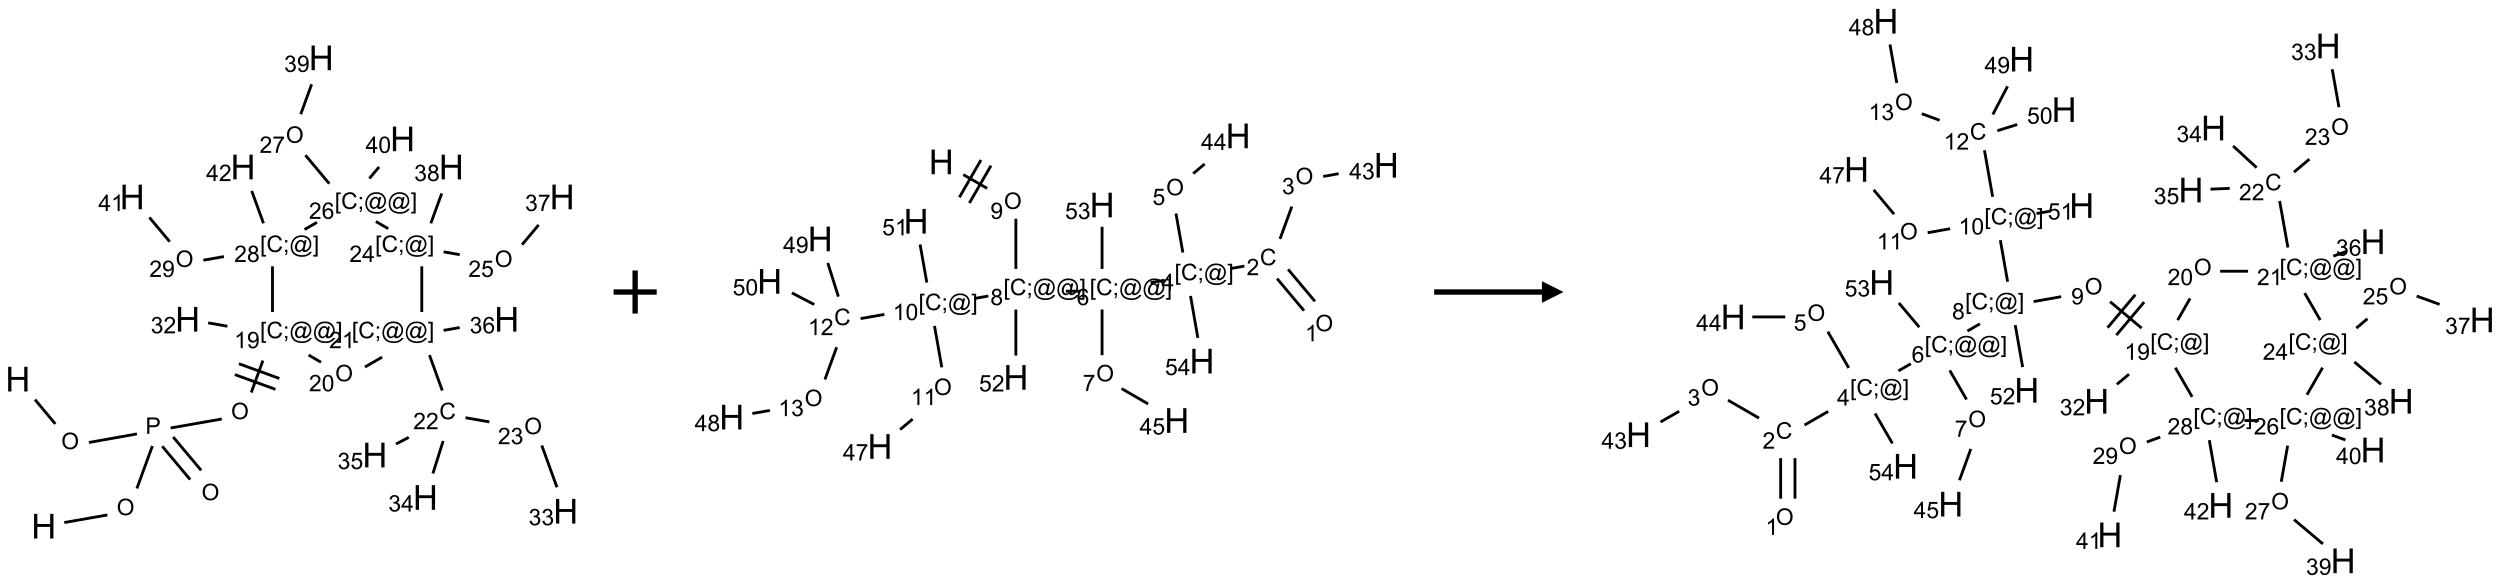 <?xml version="1.0" encoding="UTF-8"?>
<svg xmlns="http://www.w3.org/2000/svg" xmlns:xlink="http://www.w3.org/1999/xlink" width="1160" height="271" viewBox="0 0 1160 271">
<defs>
<g>
<g id="glyph-0-0">
<path d="M 2 0 L 2 -10 L 10 -10 L 10 0 Z M 2.25 -0.25 L 9.75 -0.25 L 9.75 -9.75 L 2.25 -9.75 Z M 2.25 -0.25 "/>
</g>
<g id="glyph-0-1">
<path d="M 1.281 0 L 1.281 -11.453 L 2.797 -11.453 L 2.797 -6.75 L 8.75 -6.75 L 8.75 -11.453 L 10.266 -11.453 L 10.266 0 L 8.75 0 L 8.75 -5.398 L 2.797 -5.398 L 2.797 0 Z M 1.281 0 "/>
</g>
<g id="glyph-1-0">
<path d="M 1.332 0 L 1.332 -6.668 L 6.668 -6.668 L 6.668 0 Z M 1.5 -0.168 L 6.5 -0.168 L 6.5 -6.5 L 1.5 -6.5 Z M 1.5 -0.168 "/>
</g>
<g id="glyph-1-1">
<path d="M 0.516 -3.719 C 0.516 -4.984 0.855 -5.977 1.535 -6.695 C 2.215 -7.414 3.094 -7.77 4.172 -7.77 C 4.875 -7.77 5.512 -7.602 6.078 -7.266 C 6.645 -6.93 7.074 -6.461 7.371 -5.855 C 7.668 -5.254 7.816 -4.57 7.816 -3.809 C 7.816 -3.035 7.66 -2.34 7.348 -1.73 C 7.035 -1.117 6.594 -0.656 6.02 -0.34 C 5.449 -0.027 4.828 0.129 4.168 0.129 C 3.449 0.129 2.805 -0.043 2.238 -0.391 C 1.672 -0.738 1.246 -1.211 0.953 -1.812 C 0.66 -2.414 0.516 -3.047 0.516 -3.719 Z M 1.559 -3.703 C 1.559 -2.781 1.805 -2.059 2.301 -1.527 C 2.793 -1 3.414 -0.734 4.16 -0.734 C 4.922 -0.734 5.547 -1 6.039 -1.535 C 6.531 -2.07 6.777 -2.828 6.777 -3.812 C 6.777 -4.434 6.672 -4.977 6.461 -5.441 C 6.25 -5.902 5.945 -6.262 5.539 -6.52 C 5.133 -6.773 4.68 -6.902 4.176 -6.902 C 3.461 -6.902 2.848 -6.656 2.332 -6.164 C 1.816 -5.672 1.559 -4.852 1.559 -3.703 Z M 1.559 -3.703 "/>
</g>
<g id="glyph-1-2">
<path d="M 0.824 0 L 0.824 -7.637 L 3.703 -7.637 C 4.211 -7.637 4.598 -7.609 4.863 -7.562 C 5.238 -7.5 5.555 -7.383 5.809 -7.207 C 6.062 -7.031 6.266 -6.785 6.418 -6.469 C 6.574 -6.152 6.652 -5.805 6.652 -5.426 C 6.652 -4.777 6.445 -4.227 6.031 -3.777 C 5.617 -3.328 4.871 -3.105 3.793 -3.105 L 1.832 -3.105 L 1.832 0 Z M 1.832 -4.004 L 3.809 -4.004 C 4.461 -4.004 4.922 -4.125 5.199 -4.371 C 5.473 -4.613 5.609 -4.953 5.609 -5.395 C 5.609 -5.715 5.527 -5.988 5.367 -6.215 C 5.207 -6.441 4.992 -6.594 4.73 -6.668 C 4.559 -6.711 4.246 -6.734 3.785 -6.734 L 1.832 -6.734 Z M 1.832 -4.004 "/>
</g>
<g id="glyph-1-3">
<path d="M 0.723 2.121 L 0.723 -7.637 L 2.793 -7.637 L 2.793 -6.859 L 1.66 -6.859 L 1.66 1.344 L 2.793 1.344 L 2.793 2.121 Z M 0.723 2.121 "/>
</g>
<g id="glyph-1-4">
<path d="M 6.27 -2.676 L 7.281 -2.422 C 7.07 -1.594 6.688 -0.961 6.137 -0.523 C 5.586 -0.086 4.914 0.129 4.121 0.129 C 3.297 0.129 2.629 -0.039 2.113 -0.371 C 1.598 -0.707 1.203 -1.191 0.934 -1.828 C 0.664 -2.465 0.531 -3.145 0.531 -3.875 C 0.531 -4.672 0.684 -5.363 0.988 -5.957 C 1.293 -6.547 1.723 -6.996 2.285 -7.305 C 2.844 -7.613 3.461 -7.766 4.137 -7.766 C 4.898 -7.766 5.543 -7.57 6.062 -7.184 C 6.582 -6.793 6.945 -6.246 7.152 -5.543 L 6.156 -5.309 C 5.98 -5.863 5.723 -6.266 5.387 -6.52 C 5.051 -6.773 4.625 -6.902 4.113 -6.902 C 3.527 -6.902 3.039 -6.762 2.645 -6.48 C 2.25 -6.199 1.973 -5.82 1.812 -5.348 C 1.652 -4.871 1.574 -4.383 1.574 -3.879 C 1.574 -3.23 1.668 -2.664 1.855 -2.18 C 2.047 -1.695 2.34 -1.332 2.738 -1.094 C 3.137 -0.855 3.57 -0.734 4.035 -0.734 C 4.602 -0.734 5.082 -0.898 5.473 -1.223 C 5.867 -1.551 6.133 -2.035 6.27 -2.676 Z M 6.27 -2.676 "/>
</g>
<g id="glyph-1-5">
<path d="M 0.949 -4.465 L 0.949 -5.531 L 2.016 -5.531 L 2.016 -4.465 Z M 0.949 0 L 0.949 -1.066 L 2.016 -1.066 L 2.016 0 C 2.016 0.391 1.945 0.711 1.809 0.949 C 1.668 1.191 1.449 1.379 1.145 1.512 L 0.887 1.109 C 1.082 1.023 1.23 0.895 1.324 0.727 C 1.418 0.559 1.469 0.316 1.48 0 Z M 0.949 0 "/>
</g>
<g id="glyph-1-6">
<path d="M 6.047 -0.848 C 5.82 -0.59 5.57 -0.379 5.289 -0.223 C 5.008 -0.062 4.73 0.016 4.449 0.016 C 4.141 0.016 3.84 -0.074 3.547 -0.254 C 3.254 -0.434 3.02 -0.715 2.836 -1.09 C 2.652 -1.465 2.562 -1.875 2.562 -2.324 C 2.562 -2.875 2.703 -3.43 2.988 -3.98 C 3.27 -4.535 3.621 -4.953 4.043 -5.23 C 4.461 -5.508 4.871 -5.645 5.266 -5.645 C 5.566 -5.645 5.855 -5.566 6.129 -5.41 C 6.402 -5.25 6.641 -5.012 6.84 -4.688 L 7.016 -5.496 L 7.949 -5.496 L 7.199 -2 C 7.094 -1.516 7.043 -1.246 7.043 -1.191 C 7.043 -1.098 7.078 -1.02 7.148 -0.949 C 7.219 -0.883 7.305 -0.848 7.406 -0.848 C 7.59 -0.848 7.832 -0.953 8.129 -1.168 C 8.527 -1.445 8.84 -1.816 9.07 -2.285 C 9.301 -2.75 9.418 -3.234 9.418 -3.73 C 9.418 -4.309 9.27 -4.852 8.973 -5.355 C 8.676 -5.859 8.23 -6.262 7.645 -6.562 C 7.055 -6.863 6.406 -7.016 5.691 -7.016 C 4.879 -7.016 4.137 -6.824 3.465 -6.445 C 2.793 -6.066 2.273 -5.52 1.902 -4.809 C 1.535 -4.098 1.348 -3.34 1.348 -2.527 C 1.348 -1.676 1.535 -0.941 1.902 -0.328 C 2.273 0.285 2.809 0.742 3.508 1.035 C 4.207 1.328 4.984 1.473 5.832 1.473 C 6.742 1.473 7.504 1.32 8.121 1.016 C 8.734 0.711 9.195 0.34 9.5 -0.098 L 10.441 -0.098 C 10.266 0.266 9.961 0.637 9.531 1.016 C 9.102 1.395 8.59 1.695 7.996 1.914 C 7.402 2.133 6.688 2.246 5.848 2.246 C 5.078 2.246 4.367 2.145 3.715 1.949 C 3.066 1.75 2.512 1.453 2.051 1.055 C 1.594 0.656 1.25 0.199 1.016 -0.316 C 0.723 -0.973 0.578 -1.684 0.578 -2.441 C 0.578 -3.289 0.75 -4.098 1.098 -4.863 C 1.523 -5.805 2.125 -6.527 2.902 -7.027 C 3.684 -7.527 4.629 -7.777 5.738 -7.777 C 6.602 -7.777 7.375 -7.602 8.059 -7.246 C 8.746 -6.895 9.285 -6.371 9.684 -5.672 C 10.02 -5.07 10.188 -4.418 10.188 -3.715 C 10.188 -2.707 9.832 -1.812 9.125 -1.031 C 8.492 -0.328 7.801 0.02 7.051 0.02 C 6.812 0.02 6.617 -0.016 6.473 -0.09 C 6.324 -0.16 6.215 -0.266 6.145 -0.402 C 6.102 -0.488 6.066 -0.637 6.047 -0.848 Z M 3.527 -2.262 C 3.527 -1.785 3.641 -1.414 3.863 -1.152 C 4.09 -0.887 4.348 -0.754 4.641 -0.754 C 4.836 -0.754 5.039 -0.812 5.254 -0.93 C 5.469 -1.047 5.676 -1.219 5.871 -1.449 C 6.066 -1.676 6.23 -1.969 6.355 -2.32 C 6.48 -2.672 6.543 -3.027 6.543 -3.379 C 6.543 -3.852 6.426 -4.219 6.191 -4.48 C 5.957 -4.738 5.672 -4.871 5.332 -4.871 C 5.109 -4.871 4.902 -4.812 4.707 -4.699 C 4.512 -4.586 4.32 -4.406 4.137 -4.156 C 3.953 -3.906 3.805 -3.602 3.691 -3.246 C 3.582 -2.887 3.527 -2.559 3.527 -2.262 Z M 3.527 -2.262 "/>
</g>
<g id="glyph-1-7">
<path d="M 2.27 2.121 L 0.203 2.121 L 0.203 1.344 L 1.332 1.344 L 1.332 -6.859 L 0.203 -6.859 L 0.203 -7.637 L 2.27 -7.637 Z M 2.27 2.121 "/>
</g>
<g id="glyph-1-8">
<path d="M 3.973 0 L 3.035 0 L 3.035 -5.973 C 2.809 -5.758 2.516 -5.543 2.148 -5.328 C 1.781 -5.113 1.453 -4.953 1.16 -4.844 L 1.16 -5.75 C 1.684 -5.996 2.145 -6.297 2.535 -6.645 C 2.93 -6.996 3.207 -7.336 3.371 -7.668 L 3.973 -7.668 Z M 3.973 0 "/>
</g>
<g id="glyph-1-9">
<path d="M 0.582 -1.766 L 1.484 -1.848 C 1.562 -1.426 1.707 -1.117 1.922 -0.926 C 2.137 -0.734 2.414 -0.641 2.75 -0.641 C 3.039 -0.641 3.289 -0.707 3.508 -0.84 C 3.727 -0.973 3.902 -1.148 4.043 -1.367 C 4.18 -1.586 4.297 -1.887 4.391 -2.262 C 4.484 -2.637 4.531 -3.016 4.531 -3.406 C 4.531 -3.449 4.531 -3.512 4.527 -3.594 C 4.34 -3.297 4.082 -3.055 3.758 -2.867 C 3.434 -2.68 3.082 -2.59 2.703 -2.59 C 2.07 -2.59 1.535 -2.816 1.098 -3.277 C 0.66 -3.734 0.441 -4.34 0.441 -5.09 C 0.441 -5.863 0.672 -6.484 1.129 -6.957 C 1.586 -7.43 2.156 -7.668 2.844 -7.668 C 3.34 -7.668 3.793 -7.531 4.207 -7.266 C 4.617 -7 4.93 -6.617 5.145 -6.121 C 5.355 -5.629 5.465 -4.91 5.465 -3.973 C 5.465 -2.996 5.359 -2.223 5.145 -1.645 C 4.934 -1.066 4.617 -0.625 4.199 -0.324 C 3.781 -0.02 3.293 0.129 2.73 0.129 C 2.133 0.129 1.645 -0.035 1.266 -0.367 C 0.887 -0.699 0.66 -1.164 0.582 -1.766 Z M 4.422 -5.137 C 4.422 -5.676 4.277 -6.102 3.992 -6.418 C 3.707 -6.734 3.359 -6.891 2.957 -6.891 C 2.543 -6.891 2.18 -6.719 1.871 -6.379 C 1.562 -6.039 1.406 -5.598 1.406 -5.059 C 1.406 -4.57 1.555 -4.176 1.848 -3.871 C 2.141 -3.566 2.5 -3.418 2.934 -3.418 C 3.367 -3.418 3.723 -3.57 4.004 -3.871 C 4.281 -4.176 4.422 -4.598 4.422 -5.137 Z M 4.422 -5.137 "/>
</g>
<g id="glyph-1-10">
<path d="M 0.449 -2.016 L 1.387 -2.141 C 1.492 -1.609 1.676 -1.227 1.934 -0.992 C 2.191 -0.758 2.508 -0.641 2.879 -0.641 C 3.32 -0.641 3.695 -0.793 3.996 -1.098 C 4.301 -1.402 4.453 -1.781 4.453 -2.234 C 4.453 -2.664 4.312 -3.02 4.031 -3.301 C 3.75 -3.578 3.391 -3.719 2.957 -3.719 C 2.781 -3.719 2.562 -3.684 2.297 -3.613 L 2.402 -4.438 C 2.465 -4.43 2.516 -4.426 2.551 -4.426 C 2.949 -4.426 3.312 -4.531 3.629 -4.738 C 3.949 -4.949 4.109 -5.27 4.109 -5.703 C 4.109 -6.047 3.992 -6.332 3.762 -6.559 C 3.527 -6.785 3.227 -6.895 2.859 -6.895 C 2.496 -6.895 2.191 -6.781 1.949 -6.551 C 1.707 -6.324 1.547 -5.98 1.48 -5.52 L 0.543 -5.688 C 0.656 -6.316 0.918 -6.805 1.324 -7.148 C 1.73 -7.492 2.234 -7.668 2.84 -7.668 C 3.254 -7.668 3.641 -7.578 3.988 -7.398 C 4.34 -7.219 4.609 -6.977 4.793 -6.668 C 4.98 -6.359 5.074 -6.031 5.074 -5.684 C 5.074 -5.352 4.984 -5.051 4.809 -4.781 C 4.629 -4.512 4.367 -4.297 4.02 -4.137 C 4.473 -4.031 4.824 -3.816 5.074 -3.488 C 5.324 -3.16 5.449 -2.75 5.449 -2.254 C 5.449 -1.59 5.203 -1.023 4.719 -0.559 C 4.234 -0.098 3.617 0.137 2.875 0.137 C 2.203 0.137 1.648 -0.062 1.207 -0.465 C 0.762 -0.863 0.512 -1.379 0.449 -2.016 Z M 0.449 -2.016 "/>
</g>
<g id="glyph-1-11">
<path d="M 5.371 -0.902 L 5.371 0 L 0.324 0 C 0.316 -0.227 0.352 -0.441 0.434 -0.652 C 0.562 -0.996 0.766 -1.332 1.051 -1.668 C 1.332 -2 1.742 -2.387 2.277 -2.824 C 3.105 -3.504 3.668 -4.043 3.957 -4.441 C 4.25 -4.84 4.395 -5.215 4.395 -5.566 C 4.395 -5.938 4.262 -6.254 3.996 -6.508 C 3.73 -6.762 3.387 -6.891 2.957 -6.891 C 2.508 -6.891 2.145 -6.754 1.875 -6.484 C 1.605 -6.215 1.469 -5.84 1.465 -5.359 L 0.5 -5.457 C 0.566 -6.176 0.812 -6.727 1.246 -7.102 C 1.676 -7.477 2.254 -7.668 2.98 -7.668 C 3.711 -7.668 4.293 -7.465 4.719 -7.059 C 5.145 -6.652 5.359 -6.148 5.359 -5.547 C 5.359 -5.242 5.297 -4.941 5.172 -4.645 C 5.047 -4.352 4.84 -4.039 4.551 -3.715 C 4.262 -3.387 3.777 -2.938 3.105 -2.371 C 2.543 -1.898 2.18 -1.578 2.02 -1.41 C 1.859 -1.242 1.73 -1.07 1.625 -0.902 Z M 5.371 -0.902 "/>
</g>
<g id="glyph-1-12">
<path d="M 0.441 -3.766 C 0.441 -4.668 0.535 -5.395 0.723 -5.945 C 0.906 -6.496 1.184 -6.922 1.551 -7.219 C 1.918 -7.516 2.375 -7.668 2.934 -7.668 C 3.344 -7.668 3.703 -7.586 4.012 -7.418 C 4.32 -7.254 4.574 -7.016 4.777 -6.707 C 4.977 -6.395 5.137 -6.016 5.25 -5.57 C 5.363 -5.125 5.422 -4.523 5.422 -3.766 C 5.422 -2.871 5.328 -2.148 5.145 -1.598 C 4.961 -1.047 4.688 -0.621 4.32 -0.32 C 3.953 -0.02 3.492 0.129 2.934 0.129 C 2.195 0.129 1.617 -0.133 1.199 -0.66 C 0.695 -1.297 0.441 -2.332 0.441 -3.766 Z M 1.406 -3.766 C 1.406 -2.512 1.555 -1.68 1.848 -1.262 C 2.141 -0.848 2.5 -0.641 2.934 -0.641 C 3.363 -0.641 3.727 -0.848 4.02 -1.266 C 4.312 -1.684 4.457 -2.516 4.457 -3.766 C 4.457 -5.023 4.312 -5.859 4.02 -6.27 C 3.727 -6.684 3.359 -6.891 2.922 -6.891 C 2.492 -6.891 2.148 -6.707 1.891 -6.344 C 1.566 -5.879 1.406 -5.02 1.406 -3.766 Z M 1.406 -3.766 "/>
</g>
<g id="glyph-1-13">
<path d="M 3.449 0 L 3.449 -1.828 L 0.137 -1.828 L 0.137 -2.688 L 3.621 -7.637 L 4.387 -7.637 L 4.387 -2.688 L 5.418 -2.688 L 5.418 -1.828 L 4.387 -1.828 L 4.387 0 Z M 3.449 -2.688 L 3.449 -6.129 L 1.059 -2.688 Z M 3.449 -2.688 "/>
</g>
<g id="glyph-1-14">
<path d="M 0.441 -2 L 1.426 -2.082 C 1.5 -1.605 1.668 -1.242 1.934 -1.004 C 2.199 -0.762 2.52 -0.641 2.895 -0.641 C 3.348 -0.641 3.73 -0.812 4.043 -1.152 C 4.355 -1.492 4.512 -1.941 4.512 -2.504 C 4.512 -3.039 4.359 -3.461 4.059 -3.77 C 3.758 -4.078 3.367 -4.234 2.879 -4.234 C 2.578 -4.234 2.305 -4.164 2.062 -4.027 C 1.82 -3.891 1.629 -3.715 1.488 -3.496 L 0.609 -3.609 L 1.348 -7.531 L 5.145 -7.531 L 5.145 -6.637 L 2.098 -6.637 L 1.688 -4.582 C 2.145 -4.902 2.625 -5.062 3.129 -5.062 C 3.797 -5.062 4.359 -4.832 4.816 -4.371 C 5.277 -3.91 5.504 -3.312 5.504 -2.59 C 5.504 -1.898 5.305 -1.301 4.902 -0.797 C 4.41 -0.18 3.742 0.129 2.895 0.129 C 2.199 0.129 1.633 -0.062 1.195 -0.453 C 0.758 -0.844 0.504 -1.359 0.441 -2 Z M 0.441 -2 "/>
</g>
<g id="glyph-1-15">
<path d="M 5.309 -5.766 L 4.375 -5.691 C 4.293 -6.059 4.172 -6.328 4.02 -6.496 C 3.766 -6.762 3.453 -6.895 3.082 -6.895 C 2.785 -6.895 2.523 -6.812 2.297 -6.645 C 2 -6.43 1.77 -6.117 1.598 -5.703 C 1.43 -5.289 1.34 -4.703 1.332 -3.938 C 1.559 -4.281 1.836 -4.535 2.16 -4.703 C 2.488 -4.871 2.828 -4.953 3.188 -4.953 C 3.812 -4.953 4.344 -4.723 4.785 -4.262 C 5.223 -3.801 5.441 -3.207 5.441 -2.48 C 5.441 -2 5.34 -1.555 5.133 -1.145 C 4.926 -0.73 4.641 -0.418 4.281 -0.199 C 3.922 0.02 3.512 0.129 3.051 0.129 C 2.27 0.129 1.633 -0.156 1.141 -0.73 C 0.648 -1.305 0.402 -2.254 0.402 -3.574 C 0.402 -5.051 0.672 -6.121 1.219 -6.793 C 1.695 -7.375 2.336 -7.668 3.141 -7.668 C 3.742 -7.668 4.234 -7.5 4.617 -7.16 C 5 -6.824 5.23 -6.359 5.309 -5.766 Z M 1.48 -2.473 C 1.48 -2.152 1.547 -1.844 1.684 -1.547 C 1.82 -1.25 2.016 -1.027 2.262 -0.871 C 2.508 -0.719 2.766 -0.641 3.035 -0.641 C 3.434 -0.641 3.773 -0.801 4.059 -1.121 C 4.344 -1.441 4.484 -1.875 4.484 -2.422 C 4.484 -2.949 4.344 -3.367 4.062 -3.668 C 3.781 -3.973 3.426 -4.125 3 -4.125 C 2.578 -4.125 2.219 -3.973 1.922 -3.668 C 1.625 -3.363 1.48 -2.969 1.48 -2.473 Z M 1.48 -2.473 "/>
</g>
<g id="glyph-1-16">
<path d="M 0.504 -6.637 L 0.504 -7.535 L 5.449 -7.535 L 5.449 -6.809 C 4.961 -6.289 4.48 -5.602 4.004 -4.746 C 3.527 -3.887 3.156 -3.004 2.895 -2.098 C 2.707 -1.461 2.59 -0.762 2.535 0 L 1.574 0 C 1.582 -0.602 1.703 -1.328 1.926 -2.176 C 2.152 -3.027 2.477 -3.848 2.898 -4.637 C 3.32 -5.426 3.77 -6.094 4.246 -6.637 Z M 0.504 -6.637 "/>
</g>
<g id="glyph-1-17">
<path d="M 1.887 -4.141 C 1.496 -4.281 1.207 -4.484 1.02 -4.75 C 0.832 -5.016 0.738 -5.328 0.738 -5.699 C 0.738 -6.254 0.938 -6.719 1.34 -7.098 C 1.738 -7.477 2.27 -7.668 2.934 -7.668 C 3.598 -7.668 4.137 -7.473 4.543 -7.086 C 4.949 -6.699 5.152 -6.227 5.152 -5.672 C 5.152 -5.316 5.059 -5.008 4.871 -4.746 C 4.688 -4.484 4.406 -4.281 4.027 -4.141 C 4.496 -3.988 4.852 -3.742 5.098 -3.402 C 5.34 -3.062 5.465 -2.656 5.465 -2.184 C 5.465 -1.531 5.234 -0.98 4.77 -0.535 C 4.309 -0.09 3.703 0.129 2.949 0.129 C 2.195 0.129 1.586 -0.094 1.125 -0.539 C 0.664 -0.984 0.434 -1.543 0.434 -2.207 C 0.434 -2.703 0.559 -3.121 0.809 -3.457 C 1.062 -3.793 1.422 -4.02 1.887 -4.141 Z M 1.699 -5.73 C 1.699 -5.367 1.812 -5.074 2.047 -4.844 C 2.281 -4.613 2.582 -4.5 2.953 -4.5 C 3.312 -4.5 3.609 -4.613 3.84 -4.84 C 4.07 -5.066 4.188 -5.348 4.188 -5.676 C 4.188 -6.02 4.07 -6.309 3.832 -6.543 C 3.594 -6.777 3.297 -6.895 2.941 -6.895 C 2.586 -6.895 2.289 -6.781 2.051 -6.551 C 1.816 -6.324 1.699 -6.047 1.699 -5.73 Z M 1.395 -2.203 C 1.395 -1.938 1.461 -1.676 1.586 -1.426 C 1.711 -1.176 1.902 -0.984 2.152 -0.848 C 2.402 -0.711 2.672 -0.641 2.957 -0.641 C 3.406 -0.641 3.777 -0.785 4.066 -1.074 C 4.359 -1.363 4.504 -1.727 4.504 -2.172 C 4.504 -2.625 4.355 -2.996 4.055 -3.293 C 3.754 -3.586 3.379 -3.734 2.926 -3.734 C 2.484 -3.734 2.121 -3.59 1.832 -3.297 C 1.543 -3.004 1.395 -2.641 1.395 -2.203 Z M 1.395 -2.203 "/>
</g>
</g>
</defs>
<path fill="none" stroke-width="0.033" stroke-linecap="butt" stroke-linejoin="miter" stroke="rgb(0%, 0%, 0%)" stroke-opacity="1" stroke-miterlimit="10" d="M 0.199 3.964 L 0.435 4.246 " transform="matrix(40, 0, 0, 40, 8.268, 26.854)"/>
<path fill="none" stroke-width="0.033" stroke-linecap="butt" stroke-linejoin="miter" stroke="rgb(0%, 0%, 0%)" stroke-opacity="1" stroke-miterlimit="10" d="M 0.825 4.461 L 1.382 4.362 " transform="matrix(40, 0, 0, 40, 8.268, 26.854)"/>
<path fill="none" stroke-width="0.033" stroke-linecap="butt" stroke-linejoin="miter" stroke="rgb(0%, 0%, 0%)" stroke-opacity="1" stroke-miterlimit="10" d="M 1.675 4.505 L 1.999 4.892 " transform="matrix(40, 0, 0, 40, 8.268, 26.854)"/>
<path fill="none" stroke-width="0.033" stroke-linecap="butt" stroke-linejoin="miter" stroke="rgb(0%, 0%, 0%)" stroke-opacity="1" stroke-miterlimit="10" d="M 1.802 4.398 L 2.127 4.785 " transform="matrix(40, 0, 0, 40, 8.268, 26.854)"/>
<path fill="none" stroke-width="0.033" stroke-linecap="butt" stroke-linejoin="miter" stroke="rgb(0%, 0%, 0%)" stroke-opacity="1" stroke-miterlimit="10" d="M 1.561 4.502 L 1.381 4.995 " transform="matrix(40, 0, 0, 40, 8.268, 26.854)"/>
<path fill="none" stroke-width="0.033" stroke-linecap="butt" stroke-linejoin="miter" stroke="rgb(0%, 0%, 0%)" stroke-opacity="1" stroke-miterlimit="10" d="M 1.039 5.302 L 0.539 5.39 " transform="matrix(40, 0, 0, 40, 8.268, 26.854)"/>
<path fill="none" stroke-width="0.033" stroke-linecap="butt" stroke-linejoin="miter" stroke="rgb(0%, 0%, 0%)" stroke-opacity="1" stroke-miterlimit="10" d="M 1.773 4.293 L 2.366 4.189 " transform="matrix(40, 0, 0, 40, 8.268, 26.854)"/>
<path fill="none" stroke-width="0.033" stroke-linecap="butt" stroke-linejoin="miter" stroke="rgb(0%, 0%, 0%)" stroke-opacity="1" stroke-miterlimit="10" d="M 2.708 3.882 L 2.843 3.511 " transform="matrix(40, 0, 0, 40, 8.268, 26.854)"/>
<path fill="none" stroke-width="0.033" stroke-linecap="butt" stroke-linejoin="miter" stroke="rgb(0%, 0%, 0%)" stroke-opacity="1" stroke-miterlimit="10" d="M 3.034 3.719 L 2.564 3.548 " transform="matrix(40, 0, 0, 40, 8.268, 26.854)"/>
<path fill="none" stroke-width="0.033" stroke-linecap="butt" stroke-linejoin="miter" stroke="rgb(0%, 0%, 0%)" stroke-opacity="1" stroke-miterlimit="10" d="M 2.988 3.845 L 2.518 3.674 " transform="matrix(40, 0, 0, 40, 8.268, 26.854)"/>
<path fill="none" stroke-width="0.033" stroke-linecap="butt" stroke-linejoin="miter" stroke="rgb(0%, 0%, 0%)" stroke-opacity="1" stroke-miterlimit="10" d="M 2.431 3.113 L 2.208 3.074 " transform="matrix(40, 0, 0, 40, 8.268, 26.854)"/>
<path fill="none" stroke-width="0.033" stroke-linecap="butt" stroke-linejoin="miter" stroke="rgb(0%, 0%, 0%)" stroke-opacity="1" stroke-miterlimit="10" d="M 3.373 3.447 L 3.517 3.531 " transform="matrix(40, 0, 0, 40, 8.268, 26.854)"/>
<path fill="none" stroke-width="0.033" stroke-linecap="butt" stroke-linejoin="miter" stroke="rgb(0%, 0%, 0%)" stroke-opacity="1" stroke-miterlimit="10" d="M 4.027 3.586 L 4.226 3.471 " transform="matrix(40, 0, 0, 40, 8.268, 26.854)"/>
<path fill="none" stroke-width="0.033" stroke-linecap="butt" stroke-linejoin="miter" stroke="rgb(0%, 0%, 0%)" stroke-opacity="1" stroke-miterlimit="10" d="M 4.775 3.448 L 4.924 3.859 " transform="matrix(40, 0, 0, 40, 8.268, 26.854)"/>
<path fill="none" stroke-width="0.033" stroke-linecap="butt" stroke-linejoin="miter" stroke="rgb(0%, 0%, 0%)" stroke-opacity="1" stroke-miterlimit="10" d="M 5.193 4.174 L 5.47 4.223 " transform="matrix(40, 0, 0, 40, 8.268, 26.854)"/>
<path fill="none" stroke-width="0.033" stroke-linecap="butt" stroke-linejoin="miter" stroke="rgb(0%, 0%, 0%)" stroke-opacity="1" stroke-miterlimit="10" d="M 6.078 4.496 L 6.254 4.981 " transform="matrix(40, 0, 0, 40, 8.268, 26.854)"/>
<path fill="none" stroke-width="0.033" stroke-linecap="butt" stroke-linejoin="miter" stroke="rgb(0%, 0%, 0%)" stroke-opacity="1" stroke-miterlimit="10" d="M 4.934 4.444 L 4.815 4.821 " transform="matrix(40, 0, 0, 40, 8.268, 26.854)"/>
<path fill="none" stroke-width="0.033" stroke-linecap="butt" stroke-linejoin="miter" stroke="rgb(0%, 0%, 0%)" stroke-opacity="1" stroke-miterlimit="10" d="M 4.535 4.402 L 4.387 4.479 " transform="matrix(40, 0, 0, 40, 8.268, 26.854)"/>
<path fill="none" stroke-width="0.033" stroke-linecap="butt" stroke-linejoin="miter" stroke="rgb(0%, 0%, 0%)" stroke-opacity="1" stroke-miterlimit="10" d="M 4.939 3.161 L 5.126 3.128 " transform="matrix(40, 0, 0, 40, 8.268, 26.854)"/>
<path fill="none" stroke-width="0.033" stroke-linecap="butt" stroke-linejoin="miter" stroke="rgb(0%, 0%, 0%)" stroke-opacity="1" stroke-miterlimit="10" d="M 4.686 2.948 L 4.686 2.418 " transform="matrix(40, 0, 0, 40, 8.268, 26.854)"/>
<path fill="none" stroke-width="0.033" stroke-linecap="butt" stroke-linejoin="miter" stroke="rgb(0%, 0%, 0%)" stroke-opacity="1" stroke-miterlimit="10" d="M 4.939 2.25 L 5.126 2.283 " transform="matrix(40, 0, 0, 40, 8.268, 26.854)"/>
<path fill="none" stroke-width="0.033" stroke-linecap="butt" stroke-linejoin="miter" stroke="rgb(0%, 0%, 0%)" stroke-opacity="1" stroke-miterlimit="10" d="M 5.849 2.167 L 6.041 1.938 " transform="matrix(40, 0, 0, 40, 8.268, 26.854)"/>
<path fill="none" stroke-width="0.033" stroke-linecap="butt" stroke-linejoin="miter" stroke="rgb(0%, 0%, 0%)" stroke-opacity="1" stroke-miterlimit="10" d="M 4.791 1.919 L 4.917 1.573 " transform="matrix(40, 0, 0, 40, 8.268, 26.854)"/>
<path fill="none" stroke-width="0.033" stroke-linecap="butt" stroke-linejoin="miter" stroke="rgb(0%, 0%, 0%)" stroke-opacity="1" stroke-miterlimit="10" d="M 4.297 1.981 L 4.153 1.898 " transform="matrix(40, 0, 0, 40, 8.268, 26.854)"/>
<path fill="none" stroke-width="0.033" stroke-linecap="butt" stroke-linejoin="miter" stroke="rgb(0%, 0%, 0%)" stroke-opacity="1" stroke-miterlimit="10" d="M 3.613 1.459 L 3.336 1.129 " transform="matrix(40, 0, 0, 40, 8.268, 26.854)"/>
<path fill="none" stroke-width="0.033" stroke-linecap="butt" stroke-linejoin="miter" stroke="rgb(0%, 0%, 0%)" stroke-opacity="1" stroke-miterlimit="10" d="M 3.282 0.653 L 3.408 0.307 " transform="matrix(40, 0, 0, 40, 8.268, 26.854)"/>
<path fill="none" stroke-width="0.033" stroke-linecap="butt" stroke-linejoin="miter" stroke="rgb(0%, 0%, 0%)" stroke-opacity="1" stroke-miterlimit="10" d="M 4.078 1.399 L 4.191 1.265 " transform="matrix(40, 0, 0, 40, 8.268, 26.854)"/>
<path fill="none" stroke-width="0.033" stroke-linecap="butt" stroke-linejoin="miter" stroke="rgb(0%, 0%, 0%)" stroke-opacity="1" stroke-miterlimit="10" d="M 3.47 1.908 L 3.326 1.991 " transform="matrix(40, 0, 0, 40, 8.268, 26.854)"/>
<path fill="none" stroke-width="0.033" stroke-linecap="butt" stroke-linejoin="miter" stroke="rgb(0%, 0%, 0%)" stroke-opacity="1" stroke-miterlimit="10" d="M 2.954 2.418 L 2.954 2.948 " transform="matrix(40, 0, 0, 40, 8.268, 26.854)"/>
<path fill="none" stroke-width="0.033" stroke-linecap="butt" stroke-linejoin="miter" stroke="rgb(0%, 0%, 0%)" stroke-opacity="1" stroke-miterlimit="10" d="M 2.391 2.305 L 2.152 2.347 " transform="matrix(40, 0, 0, 40, 8.268, 26.854)"/>
<path fill="none" stroke-width="0.033" stroke-linecap="butt" stroke-linejoin="miter" stroke="rgb(0%, 0%, 0%)" stroke-opacity="1" stroke-miterlimit="10" d="M 1.762 2.132 L 1.526 1.851 " transform="matrix(40, 0, 0, 40, 8.268, 26.854)"/>
<path fill="none" stroke-width="0.033" stroke-linecap="butt" stroke-linejoin="miter" stroke="rgb(0%, 0%, 0%)" stroke-opacity="1" stroke-miterlimit="10" d="M 2.85 1.919 L 2.713 1.543 " transform="matrix(40, 0, 0, 40, 8.268, 26.854)"/>
<g fill="rgb(0%, 0%, 0%)" fill-opacity="1">
<use xlink:href="#glyph-0-1" x="2.496" y="181.648"/>
</g>
<g fill="rgb(0%, 0%, 0%)" fill-opacity="1">
<use xlink:href="#glyph-1-1" x="28.402" y="208.41"/>
</g>
<g fill="rgb(0%, 0%, 0%)" fill-opacity="1">
<use xlink:href="#glyph-1-2" x="67.484" y="201.328"/>
</g>
<g fill="rgb(0%, 0%, 0%)" fill-opacity="1">
<use xlink:href="#glyph-1-1" x="93.504" y="232.105"/>
</g>
<g fill="rgb(0%, 0%, 0%)" fill-opacity="1">
<use xlink:href="#glyph-1-1" x="54.113" y="239.055"/>
</g>
<g fill="rgb(0%, 0%, 0%)" fill-opacity="1">
<use xlink:href="#glyph-0-1" x="14.527" y="249.879"/>
</g>
<g fill="rgb(0%, 0%, 0%)" fill-opacity="1">
<use xlink:href="#glyph-1-1" x="107.188" y="194.52"/>
</g>
<g fill="rgb(0%, 0%, 0%)" fill-opacity="1">
<use xlink:href="#glyph-1-3" x="120.656" y="156.938"/>
<use xlink:href="#glyph-1-4" x="123.62" y="156.938"/>
<use xlink:href="#glyph-1-5" x="131.323" y="156.938"/>
<use xlink:href="#glyph-1-6" x="134.286" y="156.938"/>
<use xlink:href="#glyph-1-6" x="145.115" y="156.938"/>
<use xlink:href="#glyph-1-7" x="155.943" y="156.938"/>
</g>
<g fill="rgb(0%, 0%, 0%)" fill-opacity="1">
<use xlink:href="#glyph-1-8" x="108.652" y="161.562"/>
<use xlink:href="#glyph-1-9" x="114.585" y="161.562"/>
</g>
<g fill="rgb(0%, 0%, 0%)" fill-opacity="1">
<use xlink:href="#glyph-0-1" x="81.281" y="153.863"/>
</g>
<g fill="rgb(0%, 0%, 0%)" fill-opacity="1">
<use xlink:href="#glyph-1-10" x="69.926" y="154.656"/>
<use xlink:href="#glyph-1-11" x="75.858" y="154.656"/>
</g>
<g fill="rgb(0%, 0%, 0%)" fill-opacity="1">
<use xlink:href="#glyph-1-1" x="155.508" y="176.934"/>
</g>
<g fill="rgb(0%, 0%, 0%)" fill-opacity="1">
<use xlink:href="#glyph-1-11" x="143.336" y="181.562"/>
<use xlink:href="#glyph-1-12" x="149.268" y="181.562"/>
</g>
<g fill="rgb(0%, 0%, 0%)" fill-opacity="1">
<use xlink:href="#glyph-1-3" x="163.23" y="156.938"/>
<use xlink:href="#glyph-1-4" x="166.194" y="156.938"/>
<use xlink:href="#glyph-1-5" x="173.897" y="156.938"/>
<use xlink:href="#glyph-1-6" x="176.861" y="156.938"/>
<use xlink:href="#glyph-1-6" x="187.689" y="156.938"/>
<use xlink:href="#glyph-1-7" x="198.517" y="156.938"/>
</g>
<g fill="rgb(0%, 0%, 0%)" fill-opacity="1">
<use xlink:href="#glyph-1-11" x="152.719" y="161.562"/>
<use xlink:href="#glyph-1-8" x="158.651" y="161.562"/>
</g>
<g fill="rgb(0%, 0%, 0%)" fill-opacity="1">
<use xlink:href="#glyph-1-4" x="203.816" y="194.516"/>
</g>
<g fill="rgb(0%, 0%, 0%)" fill-opacity="1">
<use xlink:href="#glyph-1-11" x="191.711" y="199.152"/>
<use xlink:href="#glyph-1-11" x="197.643" y="199.152"/>
</g>
<g fill="rgb(0%, 0%, 0%)" fill-opacity="1">
<use xlink:href="#glyph-1-1" x="243.223" y="201.465"/>
</g>
<g fill="rgb(0%, 0%, 0%)" fill-opacity="1">
<use xlink:href="#glyph-1-11" x="231.023" y="206.098"/>
<use xlink:href="#glyph-1-10" x="236.956" y="206.098"/>
</g>
<g fill="rgb(0%, 0%, 0%)" fill-opacity="1">
<use xlink:href="#glyph-0-1" x="256.707" y="242.934"/>
</g>
<g fill="rgb(0%, 0%, 0%)" fill-opacity="1">
<use xlink:href="#glyph-1-10" x="245.273" y="243.723"/>
<use xlink:href="#glyph-1-10" x="251.206" y="243.723"/>
</g>
<g fill="rgb(0%, 0%, 0%)" fill-opacity="1">
<use xlink:href="#glyph-0-1" x="191.605" y="236.547"/>
</g>
<g fill="rgb(0%, 0%, 0%)" fill-opacity="1">
<use xlink:href="#glyph-1-10" x="180.203" y="237.34"/>
<use xlink:href="#glyph-1-13" x="186.135" y="237.34"/>
</g>
<g fill="rgb(0%, 0%, 0%)" fill-opacity="1">
<use xlink:href="#glyph-0-1" x="168.156" y="216.867"/>
</g>
<g fill="rgb(0%, 0%, 0%)" fill-opacity="1">
<use xlink:href="#glyph-1-10" x="156.664" y="217.66"/>
<use xlink:href="#glyph-1-14" x="162.596" y="217.66"/>
</g>
<g fill="rgb(0%, 0%, 0%)" fill-opacity="1">
<use xlink:href="#glyph-0-1" x="229.348" y="153.863"/>
</g>
<g fill="rgb(0%, 0%, 0%)" fill-opacity="1">
<use xlink:href="#glyph-1-10" x="217.918" y="154.656"/>
<use xlink:href="#glyph-1-15" x="223.85" y="154.656"/>
</g>
<g fill="rgb(0%, 0%, 0%)" fill-opacity="1">
<use xlink:href="#glyph-1-3" x="174.059" y="116.938"/>
<use xlink:href="#glyph-1-4" x="177.022" y="116.938"/>
<use xlink:href="#glyph-1-5" x="184.725" y="116.938"/>
<use xlink:href="#glyph-1-6" x="187.689" y="116.938"/>
<use xlink:href="#glyph-1-7" x="198.517" y="116.938"/>
</g>
<g fill="rgb(0%, 0%, 0%)" fill-opacity="1">
<use xlink:href="#glyph-1-11" x="162.102" y="121.562"/>
<use xlink:href="#glyph-1-13" x="168.034" y="121.562"/>
</g>
<g fill="rgb(0%, 0%, 0%)" fill-opacity="1">
<use xlink:href="#glyph-1-1" x="229.543" y="123.879"/>
</g>
<g fill="rgb(0%, 0%, 0%)" fill-opacity="1">
<use xlink:href="#glyph-1-11" x="217.285" y="128.508"/>
<use xlink:href="#glyph-1-14" x="223.217" y="128.508"/>
</g>
<g fill="rgb(0%, 0%, 0%)" fill-opacity="1">
<use xlink:href="#glyph-0-1" x="255.059" y="97.113"/>
</g>
<g fill="rgb(0%, 0%, 0%)" fill-opacity="1">
<use xlink:href="#glyph-1-10" x="243.625" y="97.906"/>
<use xlink:href="#glyph-1-16" x="249.557" y="97.906"/>
</g>
<g fill="rgb(0%, 0%, 0%)" fill-opacity="1">
<use xlink:href="#glyph-0-1" x="203.637" y="83.223"/>
</g>
<g fill="rgb(0%, 0%, 0%)" fill-opacity="1">
<use xlink:href="#glyph-1-10" x="192.188" y="84.016"/>
<use xlink:href="#glyph-1-17" x="198.12" y="84.016"/>
</g>
<g fill="rgb(0%, 0%, 0%)" fill-opacity="1">
<use xlink:href="#glyph-1-3" x="155.297" y="96.938"/>
<use xlink:href="#glyph-1-4" x="158.26" y="96.938"/>
<use xlink:href="#glyph-1-5" x="165.964" y="96.938"/>
<use xlink:href="#glyph-1-6" x="168.927" y="96.938"/>
<use xlink:href="#glyph-1-6" x="179.755" y="96.938"/>
<use xlink:href="#glyph-1-7" x="190.583" y="96.938"/>
</g>
<g fill="rgb(0%, 0%, 0%)" fill-opacity="1">
<use xlink:href="#glyph-1-11" x="143.316" y="101.562"/>
<use xlink:href="#glyph-1-15" x="149.249" y="101.562"/>
</g>
<g fill="rgb(0%, 0%, 0%)" fill-opacity="1">
<use xlink:href="#glyph-1-1" x="132.621" y="66.289"/>
</g>
<g fill="rgb(0%, 0%, 0%)" fill-opacity="1">
<use xlink:href="#glyph-1-11" x="120.422" y="70.922"/>
<use xlink:href="#glyph-1-16" x="126.354" y="70.922"/>
</g>
<g fill="rgb(0%, 0%, 0%)" fill-opacity="1">
<use xlink:href="#glyph-0-1" x="143.281" y="32.582"/>
</g>
<g fill="rgb(0%, 0%, 0%)" fill-opacity="1">
<use xlink:href="#glyph-1-10" x="131.832" y="33.375"/>
<use xlink:href="#glyph-1-9" x="137.764" y="33.375"/>
</g>
<g fill="rgb(0%, 0%, 0%)" fill-opacity="1">
<use xlink:href="#glyph-0-1" x="181.023" y="70.168"/>
</g>
<g fill="rgb(0%, 0%, 0%)" fill-opacity="1">
<use xlink:href="#glyph-1-13" x="169.617" y="70.961"/>
<use xlink:href="#glyph-1-12" x="175.549" y="70.961"/>
</g>
<g fill="rgb(0%, 0%, 0%)" fill-opacity="1">
<use xlink:href="#glyph-1-3" x="120.656" y="116.938"/>
<use xlink:href="#glyph-1-4" x="123.62" y="116.938"/>
<use xlink:href="#glyph-1-5" x="131.323" y="116.938"/>
<use xlink:href="#glyph-1-6" x="134.286" y="116.938"/>
<use xlink:href="#glyph-1-7" x="145.115" y="116.938"/>
</g>
<g fill="rgb(0%, 0%, 0%)" fill-opacity="1">
<use xlink:href="#glyph-1-11" x="108.652" y="121.562"/>
<use xlink:href="#glyph-1-17" x="114.585" y="121.562"/>
</g>
<g fill="rgb(0%, 0%, 0%)" fill-opacity="1">
<use xlink:href="#glyph-1-1" x="81.477" y="123.879"/>
</g>
<g fill="rgb(0%, 0%, 0%)" fill-opacity="1">
<use xlink:href="#glyph-1-11" x="69.262" y="128.508"/>
<use xlink:href="#glyph-1-9" x="75.194" y="128.508"/>
</g>
<g fill="rgb(0%, 0%, 0%)" fill-opacity="1">
<use xlink:href="#glyph-0-1" x="55.566" y="97.113"/>
</g>
<g fill="rgb(0%, 0%, 0%)" fill-opacity="1">
<use xlink:href="#glyph-1-13" x="45.609" y="97.906"/>
<use xlink:href="#glyph-1-8" x="51.542" y="97.906"/>
</g>
<g fill="rgb(0%, 0%, 0%)" fill-opacity="1">
<use xlink:href="#glyph-0-1" x="106.992" y="83.223"/>
</g>
<g fill="rgb(0%, 0%, 0%)" fill-opacity="1">
<use xlink:href="#glyph-1-13" x="95.637" y="84.016"/>
<use xlink:href="#glyph-1-11" x="101.569" y="84.016"/>
</g>
<path fill="none" stroke-width="0.062" stroke-linecap="butt" stroke-linejoin="miter" stroke="rgb(0%, 0%, 0%)" stroke-opacity="1" stroke-miterlimit="10" d="M 0 0 L 0.5 0 M 0.25 -0.25 L 0.25 0.25 " transform="matrix(40, 0, 0, 40, 284.705, 135.5)"/>
<path fill="none" stroke-width="0.033" stroke-linecap="butt" stroke-linejoin="miter" stroke="rgb(0%, 0%, 0%)" stroke-opacity="1" stroke-miterlimit="10" d="M 2.686 0.449 L 2.962 0.608 " transform="matrix(40, 0, 0, 40, 339.525, 63.068)"/>
<path fill="none" stroke-width="0.033" stroke-linecap="butt" stroke-linejoin="miter" stroke="rgb(0%, 0%, 0%)" stroke-opacity="1" stroke-miterlimit="10" d="M 2.757 0.778 L 3.007 0.345 " transform="matrix(40, 0, 0, 40, 339.525, 63.068)"/>
<path fill="none" stroke-width="0.033" stroke-linecap="butt" stroke-linejoin="miter" stroke="rgb(0%, 0%, 0%)" stroke-opacity="1" stroke-miterlimit="10" d="M 2.641 0.712 L 2.891 0.279 " transform="matrix(40, 0, 0, 40, 339.525, 63.068)"/>
<path fill="none" stroke-width="0.033" stroke-linecap="butt" stroke-linejoin="miter" stroke="rgb(0%, 0%, 0%)" stroke-opacity="1" stroke-miterlimit="10" d="M 3.296 0.961 L 3.296 1.543 " transform="matrix(40, 0, 0, 40, 339.525, 63.068)"/>
<path fill="none" stroke-width="0.033" stroke-linecap="butt" stroke-linejoin="miter" stroke="rgb(0%, 0%, 0%)" stroke-opacity="1" stroke-miterlimit="10" d="M 3.876 1.801 L 4.043 1.801 " transform="matrix(40, 0, 0, 40, 339.525, 63.068)"/>
<path fill="none" stroke-width="0.033" stroke-linecap="butt" stroke-linejoin="miter" stroke="rgb(0%, 0%, 0%)" stroke-opacity="1" stroke-miterlimit="10" d="M 4.859 1.702 L 5.023 1.673 " transform="matrix(40, 0, 0, 40, 339.525, 63.068)"/>
<path fill="none" stroke-width="0.033" stroke-linecap="butt" stroke-linejoin="miter" stroke="rgb(0%, 0%, 0%)" stroke-opacity="1" stroke-miterlimit="10" d="M 5.783 1.539 L 5.947 1.51 " transform="matrix(40, 0, 0, 40, 339.525, 63.068)"/>
<path fill="none" stroke-width="0.033" stroke-linecap="butt" stroke-linejoin="miter" stroke="rgb(0%, 0%, 0%)" stroke-opacity="1" stroke-miterlimit="10" d="M 6.326 1.655 L 6.638 2.027 " transform="matrix(40, 0, 0, 40, 339.525, 63.068)"/>
<path fill="none" stroke-width="0.033" stroke-linecap="butt" stroke-linejoin="miter" stroke="rgb(0%, 0%, 0%)" stroke-opacity="1" stroke-miterlimit="10" d="M 6.454 1.548 L 6.765 1.919 " transform="matrix(40, 0, 0, 40, 339.525, 63.068)"/>
<path fill="none" stroke-width="0.033" stroke-linecap="butt" stroke-linejoin="miter" stroke="rgb(0%, 0%, 0%)" stroke-opacity="1" stroke-miterlimit="10" d="M 6.36 1.195 L 6.497 0.82 " transform="matrix(40, 0, 0, 40, 339.525, 63.068)"/>
<path fill="none" stroke-width="0.033" stroke-linecap="butt" stroke-linejoin="miter" stroke="rgb(0%, 0%, 0%)" stroke-opacity="1" stroke-miterlimit="10" d="M 6.861 0.47 L 7.04 0.438 " transform="matrix(40, 0, 0, 40, 339.525, 63.068)"/>
<path fill="none" stroke-width="0.033" stroke-linecap="butt" stroke-linejoin="miter" stroke="rgb(0%, 0%, 0%)" stroke-opacity="1" stroke-miterlimit="10" d="M 5.233 1.353 L 5.153 0.9 " transform="matrix(40, 0, 0, 40, 339.525, 63.068)"/>
<path fill="none" stroke-width="0.033" stroke-linecap="butt" stroke-linejoin="miter" stroke="rgb(0%, 0%, 0%)" stroke-opacity="1" stroke-miterlimit="10" d="M 5.353 0.437 L 5.486 0.325 " transform="matrix(40, 0, 0, 40, 339.525, 63.068)"/>
<path fill="none" stroke-width="0.033" stroke-linecap="butt" stroke-linejoin="miter" stroke="rgb(0%, 0%, 0%)" stroke-opacity="1" stroke-miterlimit="10" d="M 5.322 1.856 L 5.407 2.343 " transform="matrix(40, 0, 0, 40, 339.525, 63.068)"/>
<path fill="none" stroke-width="0.033" stroke-linecap="butt" stroke-linejoin="miter" stroke="rgb(0%, 0%, 0%)" stroke-opacity="1" stroke-miterlimit="10" d="M 4.296 2.014 L 4.296 2.543 " transform="matrix(40, 0, 0, 40, 339.525, 63.068)"/>
<path fill="none" stroke-width="0.033" stroke-linecap="butt" stroke-linejoin="miter" stroke="rgb(0%, 0%, 0%)" stroke-opacity="1" stroke-miterlimit="10" d="M 4.522 2.931 L 4.83 3.109 " transform="matrix(40, 0, 0, 40, 339.525, 63.068)"/>
<path fill="none" stroke-width="0.033" stroke-linecap="butt" stroke-linejoin="miter" stroke="rgb(0%, 0%, 0%)" stroke-opacity="1" stroke-miterlimit="10" d="M 4.296 1.543 L 4.296 1.054 " transform="matrix(40, 0, 0, 40, 339.525, 63.068)"/>
<path fill="none" stroke-width="0.033" stroke-linecap="butt" stroke-linejoin="miter" stroke="rgb(0%, 0%, 0%)" stroke-opacity="1" stroke-miterlimit="10" d="M 2.977 1.857 L 2.813 1.886 " transform="matrix(40, 0, 0, 40, 339.525, 63.068)"/>
<path fill="none" stroke-width="0.033" stroke-linecap="butt" stroke-linejoin="miter" stroke="rgb(0%, 0%, 0%)" stroke-opacity="1" stroke-miterlimit="10" d="M 2.352 2.204 L 2.437 2.685 " transform="matrix(40, 0, 0, 40, 339.525, 63.068)"/>
<path fill="none" stroke-width="0.033" stroke-linecap="butt" stroke-linejoin="miter" stroke="rgb(0%, 0%, 0%)" stroke-opacity="1" stroke-miterlimit="10" d="M 2.098 3.285 L 1.953 3.406 " transform="matrix(40, 0, 0, 40, 339.525, 63.068)"/>
<path fill="none" stroke-width="0.033" stroke-linecap="butt" stroke-linejoin="miter" stroke="rgb(0%, 0%, 0%)" stroke-opacity="1" stroke-miterlimit="10" d="M 1.771 2.07 L 1.495 2.119 " transform="matrix(40, 0, 0, 40, 339.525, 63.068)"/>
<path fill="none" stroke-width="0.033" stroke-linecap="butt" stroke-linejoin="miter" stroke="rgb(0%, 0%, 0%)" stroke-opacity="1" stroke-miterlimit="10" d="M 1.217 2.451 L 1.081 2.825 " transform="matrix(40, 0, 0, 40, 339.525, 63.068)"/>
<path fill="none" stroke-width="0.033" stroke-linecap="butt" stroke-linejoin="miter" stroke="rgb(0%, 0%, 0%)" stroke-opacity="1" stroke-miterlimit="10" d="M 0.443 3.184 L 0.239 3.22 " transform="matrix(40, 0, 0, 40, 339.525, 63.068)"/>
<path fill="none" stroke-width="0.033" stroke-linecap="butt" stroke-linejoin="miter" stroke="rgb(0%, 0%, 0%)" stroke-opacity="1" stroke-miterlimit="10" d="M 1.237 1.864 L 1.114 1.473 " transform="matrix(40, 0, 0, 40, 339.525, 63.068)"/>
<path fill="none" stroke-width="0.033" stroke-linecap="butt" stroke-linejoin="miter" stroke="rgb(0%, 0%, 0%)" stroke-opacity="1" stroke-miterlimit="10" d="M 0.957 1.956 L 0.698 1.821 " transform="matrix(40, 0, 0, 40, 339.525, 63.068)"/>
<path fill="none" stroke-width="0.033" stroke-linecap="butt" stroke-linejoin="miter" stroke="rgb(0%, 0%, 0%)" stroke-opacity="1" stroke-miterlimit="10" d="M 2.263 1.701 L 2.185 1.26 " transform="matrix(40, 0, 0, 40, 339.525, 63.068)"/>
<path fill="none" stroke-width="0.033" stroke-linecap="butt" stroke-linejoin="miter" stroke="rgb(0%, 0%, 0%)" stroke-opacity="1" stroke-miterlimit="10" d="M 3.296 2.014 L 3.296 2.548 " transform="matrix(40, 0, 0, 40, 339.525, 63.068)"/>
<g fill="rgb(0%, 0%, 0%)" fill-opacity="1">
<use xlink:href="#glyph-0-1" x="430.969" y="80.848"/>
</g>
<g fill="rgb(0%, 0%, 0%)" fill-opacity="1">
<use xlink:href="#glyph-1-1" x="465.805" y="96.969"/>
</g>
<g fill="rgb(0%, 0%, 0%)" fill-opacity="1">
<use xlink:href="#glyph-1-9" x="459.523" y="101.598"/>
</g>
<g fill="rgb(0%, 0%, 0%)" fill-opacity="1">
<use xlink:href="#glyph-1-3" x="465.594" y="136.973"/>
<use xlink:href="#glyph-1-4" x="468.557" y="136.973"/>
<use xlink:href="#glyph-1-5" x="476.26" y="136.973"/>
<use xlink:href="#glyph-1-6" x="479.224" y="136.973"/>
<use xlink:href="#glyph-1-6" x="490.052" y="136.973"/>
<use xlink:href="#glyph-1-7" x="500.88" y="136.973"/>
</g>
<g fill="rgb(0%, 0%, 0%)" fill-opacity="1">
<use xlink:href="#glyph-1-17" x="459.523" y="141.598"/>
</g>
<g fill="rgb(0%, 0%, 0%)" fill-opacity="1">
<use xlink:href="#glyph-1-3" x="505.594" y="136.973"/>
<use xlink:href="#glyph-1-4" x="508.557" y="136.973"/>
<use xlink:href="#glyph-1-5" x="516.26" y="136.973"/>
<use xlink:href="#glyph-1-6" x="519.224" y="136.973"/>
<use xlink:href="#glyph-1-6" x="530.052" y="136.973"/>
<use xlink:href="#glyph-1-7" x="540.88" y="136.973"/>
</g>
<g fill="rgb(0%, 0%, 0%)" fill-opacity="1">
<use xlink:href="#glyph-1-15" x="499.543" y="141.598"/>
</g>
<g fill="rgb(0%, 0%, 0%)" fill-opacity="1">
<use xlink:href="#glyph-1-3" x="544.988" y="130.023"/>
<use xlink:href="#glyph-1-4" x="547.952" y="130.023"/>
<use xlink:href="#glyph-1-5" x="555.655" y="130.023"/>
<use xlink:href="#glyph-1-6" x="558.618" y="130.023"/>
<use xlink:href="#glyph-1-7" x="569.447" y="130.023"/>
</g>
<g fill="rgb(0%, 0%, 0%)" fill-opacity="1">
<use xlink:href="#glyph-1-13" x="538.961" y="134.621"/>
</g>
<g fill="rgb(0%, 0%, 0%)" fill-opacity="1">
<use xlink:href="#glyph-1-4" x="584.574" y="123.07"/>
</g>
<g fill="rgb(0%, 0%, 0%)" fill-opacity="1">
<use xlink:href="#glyph-1-11" x="578.402" y="127.707"/>
</g>
<g fill="rgb(0%, 0%, 0%)" fill-opacity="1">
<use xlink:href="#glyph-1-1" x="610.301" y="153.715"/>
</g>
<g fill="rgb(0%, 0%, 0%)" fill-opacity="1">
<use xlink:href="#glyph-1-8" x="605.508" y="158.348"/>
</g>
<g fill="rgb(0%, 0%, 0%)" fill-opacity="1">
<use xlink:href="#glyph-1-1" x="601.094" y="85.488"/>
</g>
<g fill="rgb(0%, 0%, 0%)" fill-opacity="1">
<use xlink:href="#glyph-1-10" x="594.828" y="90.121"/>
</g>
<g fill="rgb(0%, 0%, 0%)" fill-opacity="1">
<use xlink:href="#glyph-0-1" x="637.469" y="82.422"/>
</g>
<g fill="rgb(0%, 0%, 0%)" fill-opacity="1">
<use xlink:href="#glyph-1-13" x="626.035" y="83.211"/>
<use xlink:href="#glyph-1-10" x="631.967" y="83.211"/>
</g>
<g fill="rgb(0%, 0%, 0%)" fill-opacity="1">
<use xlink:href="#glyph-1-1" x="541.074" y="90.629"/>
</g>
<g fill="rgb(0%, 0%, 0%)" fill-opacity="1">
<use xlink:href="#glyph-1-14" x="534.75" y="95.129"/>
</g>
<g fill="rgb(0%, 0%, 0%)" fill-opacity="1">
<use xlink:href="#glyph-0-1" x="568.699" y="68.797"/>
</g>
<g fill="rgb(0%, 0%, 0%)" fill-opacity="1">
<use xlink:href="#glyph-1-13" x="557.297" y="69.559"/>
<use xlink:href="#glyph-1-13" x="563.229" y="69.559"/>
</g>
<g fill="rgb(0%, 0%, 0%)" fill-opacity="1">
<use xlink:href="#glyph-0-1" x="551.949" y="173.293"/>
</g>
<g fill="rgb(0%, 0%, 0%)" fill-opacity="1">
<use xlink:href="#glyph-1-14" x="540.547" y="174.055"/>
<use xlink:href="#glyph-1-13" x="546.479" y="174.055"/>
</g>
<g fill="rgb(0%, 0%, 0%)" fill-opacity="1">
<use xlink:href="#glyph-1-1" x="508.629" y="176.965"/>
</g>
<g fill="rgb(0%, 0%, 0%)" fill-opacity="1">
<use xlink:href="#glyph-1-16" x="502.359" y="181.469"/>
</g>
<g fill="rgb(0%, 0%, 0%)" fill-opacity="1">
<use xlink:href="#glyph-0-1" x="540.25" y="200.844"/>
</g>
<g fill="rgb(0%, 0%, 0%)" fill-opacity="1">
<use xlink:href="#glyph-1-13" x="528.762" y="201.605"/>
<use xlink:href="#glyph-1-14" x="534.694" y="201.605"/>
</g>
<g fill="rgb(0%, 0%, 0%)" fill-opacity="1">
<use xlink:href="#glyph-0-1" x="505.609" y="100.848"/>
</g>
<g fill="rgb(0%, 0%, 0%)" fill-opacity="1">
<use xlink:href="#glyph-1-14" x="494.176" y="101.637"/>
<use xlink:href="#glyph-1-10" x="500.108" y="101.637"/>
</g>
<g fill="rgb(0%, 0%, 0%)" fill-opacity="1">
<use xlink:href="#glyph-1-3" x="426.203" y="143.918"/>
<use xlink:href="#glyph-1-4" x="429.167" y="143.918"/>
<use xlink:href="#glyph-1-5" x="436.87" y="143.918"/>
<use xlink:href="#glyph-1-6" x="439.833" y="143.918"/>
<use xlink:href="#glyph-1-7" x="450.661" y="143.918"/>
</g>
<g fill="rgb(0%, 0%, 0%)" fill-opacity="1">
<use xlink:href="#glyph-1-8" x="414.238" y="148.543"/>
<use xlink:href="#glyph-1-12" x="420.171" y="148.543"/>
</g>
<g fill="rgb(0%, 0%, 0%)" fill-opacity="1">
<use xlink:href="#glyph-1-1" x="433.359" y="183.305"/>
</g>
<g fill="rgb(0%, 0%, 0%)" fill-opacity="1">
<use xlink:href="#glyph-1-8" x="422.633" y="187.938"/>
<use xlink:href="#glyph-1-8" x="428.565" y="187.938"/>
</g>
<g fill="rgb(0%, 0%, 0%)" fill-opacity="1">
<use xlink:href="#glyph-0-1" x="402.523" y="212.895"/>
</g>
<g fill="rgb(0%, 0%, 0%)" fill-opacity="1">
<use xlink:href="#glyph-1-13" x="391.09" y="213.656"/>
<use xlink:href="#glyph-1-16" x="397.022" y="213.656"/>
</g>
<g fill="rgb(0%, 0%, 0%)" fill-opacity="1">
<use xlink:href="#glyph-1-4" x="387.004" y="150.855"/>
</g>
<g fill="rgb(0%, 0%, 0%)" fill-opacity="1">
<use xlink:href="#glyph-1-8" x="374.898" y="155.492"/>
<use xlink:href="#glyph-1-11" x="380.831" y="155.492"/>
</g>
<g fill="rgb(0%, 0%, 0%)" fill-opacity="1">
<use xlink:href="#glyph-1-1" x="373.34" y="188.445"/>
</g>
<g fill="rgb(0%, 0%, 0%)" fill-opacity="1">
<use xlink:href="#glyph-1-8" x="361.141" y="193.078"/>
<use xlink:href="#glyph-1-10" x="367.073" y="193.078"/>
</g>
<g fill="rgb(0%, 0%, 0%)" fill-opacity="1">
<use xlink:href="#glyph-0-1" x="333.754" y="199.27"/>
</g>
<g fill="rgb(0%, 0%, 0%)" fill-opacity="1">
<use xlink:href="#glyph-1-13" x="322.305" y="200.062"/>
<use xlink:href="#glyph-1-17" x="328.237" y="200.062"/>
</g>
<g fill="rgb(0%, 0%, 0%)" fill-opacity="1">
<use xlink:href="#glyph-0-1" x="374.797" y="116.59"/>
</g>
<g fill="rgb(0%, 0%, 0%)" fill-opacity="1">
<use xlink:href="#glyph-1-13" x="363.348" y="117.383"/>
<use xlink:href="#glyph-1-9" x="369.28" y="117.383"/>
</g>
<g fill="rgb(0%, 0%, 0%)" fill-opacity="1">
<use xlink:href="#glyph-0-1" x="351.344" y="136.27"/>
</g>
<g fill="rgb(0%, 0%, 0%)" fill-opacity="1">
<use xlink:href="#glyph-1-14" x="339.938" y="137.059"/>
<use xlink:href="#glyph-1-12" x="345.87" y="137.059"/>
</g>
<g fill="rgb(0%, 0%, 0%)" fill-opacity="1">
<use xlink:href="#glyph-0-1" x="419.273" y="108.398"/>
</g>
<g fill="rgb(0%, 0%, 0%)" fill-opacity="1">
<use xlink:href="#glyph-1-14" x="409.312" y="109.191"/>
<use xlink:href="#glyph-1-8" x="415.245" y="109.191"/>
</g>
<g fill="rgb(0%, 0%, 0%)" fill-opacity="1">
<use xlink:href="#glyph-0-1" x="465.609" y="180.844"/>
</g>
<g fill="rgb(0%, 0%, 0%)" fill-opacity="1">
<use xlink:href="#glyph-1-14" x="454.254" y="181.637"/>
<use xlink:href="#glyph-1-11" x="460.186" y="181.637"/>
</g>
<path fill-rule="nonzero" fill="rgb(0%, 0%, 0%)" fill-opacity="1" d="M 665.465 136.75 L 715.465 136.75 L 715.465 140.5 L 725.465 135.5 L 715.465 130.5 L 715.465 134.25 L 665.465 134.25 "/>
<path fill="none" stroke-width="0.033" stroke-linecap="butt" stroke-linejoin="miter" stroke="rgb(0%, 0%, 0%)" stroke-opacity="1" stroke-miterlimit="10" d="M 1.815 5.538 L 1.815 5.068 " transform="matrix(40, 0, 0, 40, 760.268, 9.852)"/>
<path fill="none" stroke-width="0.033" stroke-linecap="butt" stroke-linejoin="miter" stroke="rgb(0%, 0%, 0%)" stroke-opacity="1" stroke-miterlimit="10" d="M 1.649 5.538 L 1.649 5.068 " transform="matrix(40, 0, 0, 40, 760.268, 9.852)"/>
<path fill="none" stroke-width="0.033" stroke-linecap="butt" stroke-linejoin="miter" stroke="rgb(0%, 0%, 0%)" stroke-opacity="1" stroke-miterlimit="10" d="M 1.398 4.604 L 1.038 4.396 " transform="matrix(40, 0, 0, 40, 760.268, 9.852)"/>
<path fill="none" stroke-width="0.033" stroke-linecap="butt" stroke-linejoin="miter" stroke="rgb(0%, 0%, 0%)" stroke-opacity="1" stroke-miterlimit="10" d="M 0.472 4.524 L 0.255 4.649 " transform="matrix(40, 0, 0, 40, 760.268, 9.852)"/>
<path fill="none" stroke-width="0.033" stroke-linecap="butt" stroke-linejoin="miter" stroke="rgb(0%, 0%, 0%)" stroke-opacity="1" stroke-miterlimit="10" d="M 1.925 4.685 L 2.2 4.526 " transform="matrix(40, 0, 0, 40, 760.268, 9.852)"/>
<path fill="none" stroke-width="0.033" stroke-linecap="butt" stroke-linejoin="miter" stroke="rgb(0%, 0%, 0%)" stroke-opacity="1" stroke-miterlimit="10" d="M 2.439 4.022 L 2.196 3.601 " transform="matrix(40, 0, 0, 40, 760.268, 9.852)"/>
<path fill="none" stroke-width="0.033" stroke-linecap="butt" stroke-linejoin="miter" stroke="rgb(0%, 0%, 0%)" stroke-opacity="1" stroke-miterlimit="10" d="M 1.702 3.43 L 1.32 3.43 " transform="matrix(40, 0, 0, 40, 760.268, 9.852)"/>
<path fill="none" stroke-width="0.033" stroke-linecap="butt" stroke-linejoin="miter" stroke="rgb(0%, 0%, 0%)" stroke-opacity="1" stroke-miterlimit="10" d="M 3.015 4.056 L 3.159 3.973 " transform="matrix(40, 0, 0, 40, 760.268, 9.852)"/>
<path fill="none" stroke-width="0.033" stroke-linecap="butt" stroke-linejoin="miter" stroke="rgb(0%, 0%, 0%)" stroke-opacity="1" stroke-miterlimit="10" d="M 3.61 4.05 L 3.805 4.388 " transform="matrix(40, 0, 0, 40, 760.268, 9.852)"/>
<path fill="none" stroke-width="0.033" stroke-linecap="butt" stroke-linejoin="miter" stroke="rgb(0%, 0%, 0%)" stroke-opacity="1" stroke-miterlimit="10" d="M 3.855 4.961 L 3.723 5.325 " transform="matrix(40, 0, 0, 40, 760.268, 9.852)"/>
<path fill="none" stroke-width="0.033" stroke-linecap="butt" stroke-linejoin="miter" stroke="rgb(0%, 0%, 0%)" stroke-opacity="1" stroke-miterlimit="10" d="M 3.815 3.594 L 3.96 3.51 " transform="matrix(40, 0, 0, 40, 760.268, 9.852)"/>
<path fill="none" stroke-width="0.033" stroke-linecap="butt" stroke-linejoin="miter" stroke="rgb(0%, 0%, 0%)" stroke-opacity="1" stroke-miterlimit="10" d="M 4.583 3.252 L 4.903 3.195 " transform="matrix(40, 0, 0, 40, 760.268, 9.852)"/>
<path fill="none" stroke-width="0.033" stroke-linecap="butt" stroke-linejoin="miter" stroke="rgb(0%, 0%, 0%)" stroke-opacity="1" stroke-miterlimit="10" d="M 5.47 3.253 L 5.836 3.56 " transform="matrix(40, 0, 0, 40, 760.268, 9.852)"/>
<path fill="none" stroke-width="0.033" stroke-linecap="butt" stroke-linejoin="miter" stroke="rgb(0%, 0%, 0%)" stroke-opacity="1" stroke-miterlimit="10" d="M 5.543 3.641 L 5.865 3.258 " transform="matrix(40, 0, 0, 40, 760.268, 9.852)"/>
<path fill="none" stroke-width="0.033" stroke-linecap="butt" stroke-linejoin="miter" stroke="rgb(0%, 0%, 0%)" stroke-opacity="1" stroke-miterlimit="10" d="M 5.441 3.555 L 5.763 3.172 " transform="matrix(40, 0, 0, 40, 760.268, 9.852)"/>
<path fill="none" stroke-width="0.033" stroke-linecap="butt" stroke-linejoin="miter" stroke="rgb(0%, 0%, 0%)" stroke-opacity="1" stroke-miterlimit="10" d="M 5.69 4.094 L 5.549 4.212 " transform="matrix(40, 0, 0, 40, 760.268, 9.852)"/>
<path fill="none" stroke-width="0.033" stroke-linecap="butt" stroke-linejoin="miter" stroke="rgb(0%, 0%, 0%)" stroke-opacity="1" stroke-miterlimit="10" d="M 6.254 3.467 L 6.398 3.216 " transform="matrix(40, 0, 0, 40, 760.268, 9.852)"/>
<path fill="none" stroke-width="0.033" stroke-linecap="butt" stroke-linejoin="miter" stroke="rgb(0%, 0%, 0%)" stroke-opacity="1" stroke-miterlimit="10" d="M 6.747 2.9 L 7.071 2.9 " transform="matrix(40, 0, 0, 40, 760.268, 9.852)"/>
<path fill="none" stroke-width="0.033" stroke-linecap="butt" stroke-linejoin="miter" stroke="rgb(0%, 0%, 0%)" stroke-opacity="1" stroke-miterlimit="10" d="M 7.533 2.625 L 7.437 2.085 " transform="matrix(40, 0, 0, 40, 760.268, 9.852)"/>
<path fill="none" stroke-width="0.033" stroke-linecap="butt" stroke-linejoin="miter" stroke="rgb(0%, 0%, 0%)" stroke-opacity="1" stroke-miterlimit="10" d="M 7.603 1.751 L 7.782 1.6 " transform="matrix(40, 0, 0, 40, 760.268, 9.852)"/>
<path fill="none" stroke-width="0.033" stroke-linecap="butt" stroke-linejoin="miter" stroke="rgb(0%, 0%, 0%)" stroke-opacity="1" stroke-miterlimit="10" d="M 8.125 0.998 L 8.047 0.557 " transform="matrix(40, 0, 0, 40, 760.268, 9.852)"/>
<path fill="none" stroke-width="0.033" stroke-linecap="butt" stroke-linejoin="miter" stroke="rgb(0%, 0%, 0%)" stroke-opacity="1" stroke-miterlimit="10" d="M 7.17 1.698 L 6.897 1.447 " transform="matrix(40, 0, 0, 40, 760.268, 9.852)"/>
<path fill="none" stroke-width="0.033" stroke-linecap="butt" stroke-linejoin="miter" stroke="rgb(0%, 0%, 0%)" stroke-opacity="1" stroke-miterlimit="10" d="M 6.858 1.939 L 6.635 1.948 " transform="matrix(40, 0, 0, 40, 760.268, 9.852)"/>
<path fill="none" stroke-width="0.033" stroke-linecap="butt" stroke-linejoin="miter" stroke="rgb(0%, 0%, 0%)" stroke-opacity="1" stroke-miterlimit="10" d="M 8.06 2.725 L 8.216 2.668 " transform="matrix(40, 0, 0, 40, 760.268, 9.852)"/>
<path fill="none" stroke-width="0.033" stroke-linecap="butt" stroke-linejoin="miter" stroke="rgb(0%, 0%, 0%)" stroke-opacity="1" stroke-miterlimit="10" d="M 7.727 3.153 L 7.908 3.467 " transform="matrix(40, 0, 0, 40, 760.268, 9.852)"/>
<path fill="none" stroke-width="0.033" stroke-linecap="butt" stroke-linejoin="miter" stroke="rgb(0%, 0%, 0%)" stroke-opacity="1" stroke-miterlimit="10" d="M 8.326 3.56 L 8.456 3.451 " transform="matrix(40, 0, 0, 40, 760.268, 9.852)"/>
<path fill="none" stroke-width="0.033" stroke-linecap="butt" stroke-linejoin="miter" stroke="rgb(0%, 0%, 0%)" stroke-opacity="1" stroke-miterlimit="10" d="M 9.027 3.188 L 9.293 3.285 " transform="matrix(40, 0, 0, 40, 760.268, 9.852)"/>
<path fill="none" stroke-width="0.033" stroke-linecap="butt" stroke-linejoin="miter" stroke="rgb(0%, 0%, 0%)" stroke-opacity="1" stroke-miterlimit="10" d="M 8.304 3.952 L 8.613 4.212 " transform="matrix(40, 0, 0, 40, 760.268, 9.852)"/>
<path fill="none" stroke-width="0.033" stroke-linecap="butt" stroke-linejoin="miter" stroke="rgb(0%, 0%, 0%)" stroke-opacity="1" stroke-miterlimit="10" d="M 7.935 4.019 L 7.754 4.333 " transform="matrix(40, 0, 0, 40, 760.268, 9.852)"/>
<path fill="none" stroke-width="0.033" stroke-linecap="butt" stroke-linejoin="miter" stroke="rgb(0%, 0%, 0%)" stroke-opacity="1" stroke-miterlimit="10" d="M 7.53 4.923 L 7.456 5.342 " transform="matrix(40, 0, 0, 40, 760.268, 9.852)"/>
<path fill="none" stroke-width="0.033" stroke-linecap="butt" stroke-linejoin="miter" stroke="rgb(0%, 0%, 0%)" stroke-opacity="1" stroke-miterlimit="10" d="M 7.604 5.781 L 7.939 6.063 " transform="matrix(40, 0, 0, 40, 760.268, 9.852)"/>
<path fill="none" stroke-width="0.033" stroke-linecap="butt" stroke-linejoin="miter" stroke="rgb(0%, 0%, 0%)" stroke-opacity="1" stroke-miterlimit="10" d="M 8.043 4.8 L 8.2 4.857 " transform="matrix(40, 0, 0, 40, 760.268, 9.852)"/>
<path fill="none" stroke-width="0.033" stroke-linecap="butt" stroke-linejoin="miter" stroke="rgb(0%, 0%, 0%)" stroke-opacity="1" stroke-miterlimit="10" d="M 7.195 4.632 L 7.028 4.632 " transform="matrix(40, 0, 0, 40, 760.268, 9.852)"/>
<path fill="none" stroke-width="0.033" stroke-linecap="butt" stroke-linejoin="miter" stroke="rgb(0%, 0%, 0%)" stroke-opacity="1" stroke-miterlimit="10" d="M 6.422 4.357 L 6.227 4.019 " transform="matrix(40, 0, 0, 40, 760.268, 9.852)"/>
<path fill="none" stroke-width="0.033" stroke-linecap="butt" stroke-linejoin="miter" stroke="rgb(0%, 0%, 0%)" stroke-opacity="1" stroke-miterlimit="10" d="M 6.052 4.824 L 5.896 4.881 " transform="matrix(40, 0, 0, 40, 760.268, 9.852)"/>
<path fill="none" stroke-width="0.033" stroke-linecap="butt" stroke-linejoin="miter" stroke="rgb(0%, 0%, 0%)" stroke-opacity="1" stroke-miterlimit="10" d="M 5.59 5.265 L 5.515 5.689 " transform="matrix(40, 0, 0, 40, 760.268, 9.852)"/>
<path fill="none" stroke-width="0.033" stroke-linecap="butt" stroke-linejoin="miter" stroke="rgb(0%, 0%, 0%)" stroke-opacity="1" stroke-miterlimit="10" d="M 6.621 4.86 L 6.707 5.347 " transform="matrix(40, 0, 0, 40, 760.268, 9.852)"/>
<path fill="none" stroke-width="0.033" stroke-linecap="butt" stroke-linejoin="miter" stroke="rgb(0%, 0%, 0%)" stroke-opacity="1" stroke-miterlimit="10" d="M 4.282 3.022 L 4.197 2.54 " transform="matrix(40, 0, 0, 40, 760.268, 9.852)"/>
<path fill="none" stroke-width="0.033" stroke-linecap="butt" stroke-linejoin="miter" stroke="rgb(0%, 0%, 0%)" stroke-opacity="1" stroke-miterlimit="10" d="M 3.615 2.407 L 3.354 2.453 " transform="matrix(40, 0, 0, 40, 760.268, 9.852)"/>
<path fill="none" stroke-width="0.033" stroke-linecap="butt" stroke-linejoin="miter" stroke="rgb(0%, 0%, 0%)" stroke-opacity="1" stroke-miterlimit="10" d="M 2.964 2.238 L 2.728 1.956 " transform="matrix(40, 0, 0, 40, 760.268, 9.852)"/>
<path fill="none" stroke-width="0.033" stroke-linecap="butt" stroke-linejoin="miter" stroke="rgb(0%, 0%, 0%)" stroke-opacity="1" stroke-miterlimit="10" d="M 4.108 2.037 L 4.013 1.497 " transform="matrix(40, 0, 0, 40, 760.268, 9.852)"/>
<path fill="none" stroke-width="0.033" stroke-linecap="butt" stroke-linejoin="miter" stroke="rgb(0%, 0%, 0%)" stroke-opacity="1" stroke-miterlimit="10" d="M 3.493 1.149 L 3.286 1.073 " transform="matrix(40, 0, 0, 40, 760.268, 9.852)"/>
<path fill="none" stroke-width="0.033" stroke-linecap="butt" stroke-linejoin="miter" stroke="rgb(0%, 0%, 0%)" stroke-opacity="1" stroke-miterlimit="10" d="M 2.996 0.717 L 2.917 0.27 " transform="matrix(40, 0, 0, 40, 760.268, 9.852)"/>
<path fill="none" stroke-width="0.033" stroke-linecap="butt" stroke-linejoin="miter" stroke="rgb(0%, 0%, 0%)" stroke-opacity="1" stroke-miterlimit="10" d="M 4.11 1.082 L 4.281 0.755 " transform="matrix(40, 0, 0, 40, 760.268, 9.852)"/>
<path fill="none" stroke-width="0.033" stroke-linecap="butt" stroke-linejoin="miter" stroke="rgb(0%, 0%, 0%)" stroke-opacity="1" stroke-miterlimit="10" d="M 4.162 1.27 L 4.393 1.198 " transform="matrix(40, 0, 0, 40, 760.268, 9.852)"/>
<path fill="none" stroke-width="0.033" stroke-linecap="butt" stroke-linejoin="miter" stroke="rgb(0%, 0%, 0%)" stroke-opacity="1" stroke-miterlimit="10" d="M 4.616 2.231 L 4.781 2.202 " transform="matrix(40, 0, 0, 40, 760.268, 9.852)"/>
<path fill="none" stroke-width="0.033" stroke-linecap="butt" stroke-linejoin="miter" stroke="rgb(0%, 0%, 0%)" stroke-opacity="1" stroke-miterlimit="10" d="M 4.37 3.525 L 4.456 4.012 " transform="matrix(40, 0, 0, 40, 760.268, 9.852)"/>
<path fill="none" stroke-width="0.033" stroke-linecap="butt" stroke-linejoin="miter" stroke="rgb(0%, 0%, 0%)" stroke-opacity="1" stroke-miterlimit="10" d="M 3.257 3.549 L 3.02 3.268 " transform="matrix(40, 0, 0, 40, 760.268, 9.852)"/>
<path fill="none" stroke-width="0.033" stroke-linecap="butt" stroke-linejoin="miter" stroke="rgb(0%, 0%, 0%)" stroke-opacity="1" stroke-miterlimit="10" d="M 2.744 4.55 L 2.945 4.897 " transform="matrix(40, 0, 0, 40, 760.268, 9.852)"/>
<g fill="rgb(0%, 0%, 0%)" fill-opacity="1">
<use xlink:href="#glyph-1-1" x="823.973" y="243.559"/>
</g>
<g fill="rgb(0%, 0%, 0%)" fill-opacity="1">
<use xlink:href="#glyph-1-8" x="819.18" y="248.191"/>
</g>
<g fill="rgb(0%, 0%, 0%)" fill-opacity="1">
<use xlink:href="#glyph-1-4" x="823.957" y="203.555"/>
</g>
<g fill="rgb(0%, 0%, 0%)" fill-opacity="1">
<use xlink:href="#glyph-1-11" x="817.785" y="208.191"/>
</g>
<g fill="rgb(0%, 0%, 0%)" fill-opacity="1">
<use xlink:href="#glyph-1-1" x="789.332" y="183.559"/>
</g>
<g fill="rgb(0%, 0%, 0%)" fill-opacity="1">
<use xlink:href="#glyph-1-10" x="783.066" y="188.191"/>
</g>
<g fill="rgb(0%, 0%, 0%)" fill-opacity="1">
<use xlink:href="#glyph-0-1" x="754.496" y="207.438"/>
</g>
<g fill="rgb(0%, 0%, 0%)" fill-opacity="1">
<use xlink:href="#glyph-1-13" x="743.062" y="208.23"/>
<use xlink:href="#glyph-1-10" x="748.995" y="208.23"/>
</g>
<g fill="rgb(0%, 0%, 0%)" fill-opacity="1">
<use xlink:href="#glyph-1-3" x="858.402" y="183.562"/>
<use xlink:href="#glyph-1-4" x="861.366" y="183.562"/>
<use xlink:href="#glyph-1-5" x="869.069" y="183.562"/>
<use xlink:href="#glyph-1-6" x="872.033" y="183.562"/>
<use xlink:href="#glyph-1-7" x="882.861" y="183.562"/>
</g>
<g fill="rgb(0%, 0%, 0%)" fill-opacity="1">
<use xlink:href="#glyph-1-13" x="852.379" y="188.16"/>
</g>
<g fill="rgb(0%, 0%, 0%)" fill-opacity="1">
<use xlink:href="#glyph-1-1" x="838.613" y="148.918"/>
</g>
<g fill="rgb(0%, 0%, 0%)" fill-opacity="1">
<use xlink:href="#glyph-1-14" x="832.289" y="153.418"/>
</g>
<g fill="rgb(0%, 0%, 0%)" fill-opacity="1">
<use xlink:href="#glyph-0-1" x="798.418" y="152.797"/>
</g>
<g fill="rgb(0%, 0%, 0%)" fill-opacity="1">
<use xlink:href="#glyph-1-13" x="787.016" y="153.559"/>
<use xlink:href="#glyph-1-13" x="792.948" y="153.559"/>
</g>
<g fill="rgb(0%, 0%, 0%)" fill-opacity="1">
<use xlink:href="#glyph-1-3" x="893.043" y="163.562"/>
<use xlink:href="#glyph-1-4" x="896.007" y="163.562"/>
<use xlink:href="#glyph-1-5" x="903.71" y="163.562"/>
<use xlink:href="#glyph-1-6" x="906.673" y="163.562"/>
<use xlink:href="#glyph-1-6" x="917.501" y="163.562"/>
<use xlink:href="#glyph-1-7" x="928.329" y="163.562"/>
</g>
<g fill="rgb(0%, 0%, 0%)" fill-opacity="1">
<use xlink:href="#glyph-1-15" x="886.992" y="168.191"/>
</g>
<g fill="rgb(0%, 0%, 0%)" fill-opacity="1">
<use xlink:href="#glyph-1-1" x="913.254" y="198.199"/>
</g>
<g fill="rgb(0%, 0%, 0%)" fill-opacity="1">
<use xlink:href="#glyph-1-16" x="906.984" y="202.703"/>
</g>
<g fill="rgb(0%, 0%, 0%)" fill-opacity="1">
<use xlink:href="#glyph-0-1" x="899.379" y="239.664"/>
</g>
<g fill="rgb(0%, 0%, 0%)" fill-opacity="1">
<use xlink:href="#glyph-1-13" x="887.887" y="240.426"/>
<use xlink:href="#glyph-1-14" x="893.819" y="240.426"/>
</g>
<g fill="rgb(0%, 0%, 0%)" fill-opacity="1">
<use xlink:href="#glyph-1-3" x="911.805" y="143.562"/>
<use xlink:href="#glyph-1-4" x="914.768" y="143.562"/>
<use xlink:href="#glyph-1-5" x="922.471" y="143.562"/>
<use xlink:href="#glyph-1-6" x="925.435" y="143.562"/>
<use xlink:href="#glyph-1-7" x="936.263" y="143.562"/>
</g>
<g fill="rgb(0%, 0%, 0%)" fill-opacity="1">
<use xlink:href="#glyph-1-17" x="905.734" y="148.191"/>
</g>
<g fill="rgb(0%, 0%, 0%)" fill-opacity="1">
<use xlink:href="#glyph-1-1" x="967.289" y="136.613"/>
</g>
<g fill="rgb(0%, 0%, 0%)" fill-opacity="1">
<use xlink:href="#glyph-1-9" x="961.004" y="141.242"/>
</g>
<g fill="rgb(0%, 0%, 0%)" fill-opacity="1">
<use xlink:href="#glyph-1-3" x="997.719" y="162.328"/>
<use xlink:href="#glyph-1-4" x="1000.682" y="162.328"/>
<use xlink:href="#glyph-1-5" x="1008.385" y="162.328"/>
<use xlink:href="#glyph-1-6" x="1011.349" y="162.328"/>
<use xlink:href="#glyph-1-7" x="1022.177" y="162.328"/>
</g>
<g fill="rgb(0%, 0%, 0%)" fill-opacity="1">
<use xlink:href="#glyph-1-8" x="985.715" y="166.957"/>
<use xlink:href="#glyph-1-9" x="991.647" y="166.957"/>
</g>
<g fill="rgb(0%, 0%, 0%)" fill-opacity="1">
<use xlink:href="#glyph-0-1" x="967.094" y="191.914"/>
</g>
<g fill="rgb(0%, 0%, 0%)" fill-opacity="1">
<use xlink:href="#glyph-1-10" x="955.738" y="192.707"/>
<use xlink:href="#glyph-1-11" x="961.671" y="192.707"/>
</g>
<g fill="rgb(0%, 0%, 0%)" fill-opacity="1">
<use xlink:href="#glyph-1-1" x="1017.93" y="127.684"/>
</g>
<g fill="rgb(0%, 0%, 0%)" fill-opacity="1">
<use xlink:href="#glyph-1-11" x="1005.758" y="132.316"/>
<use xlink:href="#glyph-1-12" x="1011.69" y="132.316"/>
</g>
<g fill="rgb(0%, 0%, 0%)" fill-opacity="1">
<use xlink:href="#glyph-1-3" x="1057.719" y="127.688"/>
<use xlink:href="#glyph-1-4" x="1060.682" y="127.688"/>
<use xlink:href="#glyph-1-5" x="1068.385" y="127.688"/>
<use xlink:href="#glyph-1-6" x="1071.349" y="127.688"/>
<use xlink:href="#glyph-1-6" x="1082.177" y="127.688"/>
<use xlink:href="#glyph-1-7" x="1093.005" y="127.688"/>
</g>
<g fill="rgb(0%, 0%, 0%)" fill-opacity="1">
<use xlink:href="#glyph-1-11" x="1047.207" y="132.316"/>
<use xlink:href="#glyph-1-8" x="1053.139" y="132.316"/>
</g>
<g fill="rgb(0%, 0%, 0%)" fill-opacity="1">
<use xlink:href="#glyph-1-4" x="1050.969" y="88.285"/>
</g>
<g fill="rgb(0%, 0%, 0%)" fill-opacity="1">
<use xlink:href="#glyph-1-11" x="1038.863" y="92.922"/>
<use xlink:href="#glyph-1-11" x="1044.796" y="92.922"/>
</g>
<g fill="rgb(0%, 0%, 0%)" fill-opacity="1">
<use xlink:href="#glyph-1-1" x="1081.625" y="62.578"/>
</g>
<g fill="rgb(0%, 0%, 0%)" fill-opacity="1">
<use xlink:href="#glyph-1-11" x="1069.426" y="67.211"/>
<use xlink:href="#glyph-1-10" x="1075.358" y="67.211"/>
</g>
<g fill="rgb(0%, 0%, 0%)" fill-opacity="1">
<use xlink:href="#glyph-0-1" x="1074.484" y="27.066"/>
</g>
<g fill="rgb(0%, 0%, 0%)" fill-opacity="1">
<use xlink:href="#glyph-1-10" x="1063.051" y="27.859"/>
<use xlink:href="#glyph-1-10" x="1068.983" y="27.859"/>
</g>
<g fill="rgb(0%, 0%, 0%)" fill-opacity="1">
<use xlink:href="#glyph-0-1" x="1021.297" y="65.145"/>
</g>
<g fill="rgb(0%, 0%, 0%)" fill-opacity="1">
<use xlink:href="#glyph-1-10" x="1009.895" y="65.938"/>
<use xlink:href="#glyph-1-13" x="1015.827" y="65.938"/>
</g>
<g fill="rgb(0%, 0%, 0%)" fill-opacity="1">
<use xlink:href="#glyph-0-1" x="1010.828" y="93.914"/>
</g>
<g fill="rgb(0%, 0%, 0%)" fill-opacity="1">
<use xlink:href="#glyph-1-10" x="999.336" y="94.707"/>
<use xlink:href="#glyph-1-14" x="1005.268" y="94.707"/>
</g>
<g fill="rgb(0%, 0%, 0%)" fill-opacity="1">
<use xlink:href="#glyph-0-1" x="1095.32" y="117.879"/>
</g>
<g fill="rgb(0%, 0%, 0%)" fill-opacity="1">
<use xlink:href="#glyph-1-10" x="1083.895" y="118.672"/>
<use xlink:href="#glyph-1-15" x="1089.827" y="118.672"/>
</g>
<g fill="rgb(0%, 0%, 0%)" fill-opacity="1">
<use xlink:href="#glyph-1-3" x="1061.84" y="162.328"/>
<use xlink:href="#glyph-1-4" x="1064.803" y="162.328"/>
<use xlink:href="#glyph-1-5" x="1072.507" y="162.328"/>
<use xlink:href="#glyph-1-6" x="1075.47" y="162.328"/>
<use xlink:href="#glyph-1-7" x="1086.298" y="162.328"/>
</g>
<g fill="rgb(0%, 0%, 0%)" fill-opacity="1">
<use xlink:href="#glyph-1-11" x="1049.883" y="166.957"/>
<use xlink:href="#glyph-1-13" x="1055.815" y="166.957"/>
</g>
<g fill="rgb(0%, 0%, 0%)" fill-opacity="1">
<use xlink:href="#glyph-1-1" x="1108.57" y="136.613"/>
</g>
<g fill="rgb(0%, 0%, 0%)" fill-opacity="1">
<use xlink:href="#glyph-1-11" x="1096.316" y="141.242"/>
<use xlink:href="#glyph-1-14" x="1102.249" y="141.242"/>
</g>
<g fill="rgb(0%, 0%, 0%)" fill-opacity="1">
<use xlink:href="#glyph-0-1" x="1145.965" y="154.172"/>
</g>
<g fill="rgb(0%, 0%, 0%)" fill-opacity="1">
<use xlink:href="#glyph-1-10" x="1134.531" y="154.965"/>
<use xlink:href="#glyph-1-16" x="1140.464" y="154.965"/>
</g>
<g fill="rgb(0%, 0%, 0%)" fill-opacity="1">
<use xlink:href="#glyph-0-1" x="1108.375" y="191.914"/>
</g>
<g fill="rgb(0%, 0%, 0%)" fill-opacity="1">
<use xlink:href="#glyph-1-10" x="1096.926" y="192.707"/>
<use xlink:href="#glyph-1-17" x="1102.858" y="192.707"/>
</g>
<g fill="rgb(0%, 0%, 0%)" fill-opacity="1">
<use xlink:href="#glyph-1-3" x="1057.719" y="196.969"/>
<use xlink:href="#glyph-1-4" x="1060.682" y="196.969"/>
<use xlink:href="#glyph-1-5" x="1068.385" y="196.969"/>
<use xlink:href="#glyph-1-6" x="1071.349" y="196.969"/>
<use xlink:href="#glyph-1-6" x="1082.177" y="196.969"/>
<use xlink:href="#glyph-1-7" x="1093.005" y="196.969"/>
</g>
<g fill="rgb(0%, 0%, 0%)" fill-opacity="1">
<use xlink:href="#glyph-1-11" x="1045.738" y="201.598"/>
<use xlink:href="#glyph-1-15" x="1051.671" y="201.598"/>
</g>
<g fill="rgb(0%, 0%, 0%)" fill-opacity="1">
<use xlink:href="#glyph-1-1" x="1053.809" y="236.355"/>
</g>
<g fill="rgb(0%, 0%, 0%)" fill-opacity="1">
<use xlink:href="#glyph-1-11" x="1041.609" y="240.988"/>
<use xlink:href="#glyph-1-16" x="1047.542" y="240.988"/>
</g>
<g fill="rgb(0%, 0%, 0%)" fill-opacity="1">
<use xlink:href="#glyph-0-1" x="1081.43" y="265.949"/>
</g>
<g fill="rgb(0%, 0%, 0%)" fill-opacity="1">
<use xlink:href="#glyph-1-10" x="1069.98" y="266.738"/>
<use xlink:href="#glyph-1-9" x="1075.913" y="266.738"/>
</g>
<g fill="rgb(0%, 0%, 0%)" fill-opacity="1">
<use xlink:href="#glyph-0-1" x="1095.32" y="214.523"/>
</g>
<g fill="rgb(0%, 0%, 0%)" fill-opacity="1">
<use xlink:href="#glyph-1-13" x="1083.914" y="215.316"/>
<use xlink:href="#glyph-1-12" x="1089.846" y="215.316"/>
</g>
<g fill="rgb(0%, 0%, 0%)" fill-opacity="1">
<use xlink:href="#glyph-1-3" x="1017.719" y="196.969"/>
<use xlink:href="#glyph-1-4" x="1020.682" y="196.969"/>
<use xlink:href="#glyph-1-5" x="1028.385" y="196.969"/>
<use xlink:href="#glyph-1-6" x="1031.349" y="196.969"/>
<use xlink:href="#glyph-1-7" x="1042.177" y="196.969"/>
</g>
<g fill="rgb(0%, 0%, 0%)" fill-opacity="1">
<use xlink:href="#glyph-1-11" x="1005.715" y="201.598"/>
<use xlink:href="#glyph-1-17" x="1011.647" y="201.598"/>
</g>
<g fill="rgb(0%, 0%, 0%)" fill-opacity="1">
<use xlink:href="#glyph-1-1" x="983.164" y="210.645"/>
</g>
<g fill="rgb(0%, 0%, 0%)" fill-opacity="1">
<use xlink:href="#glyph-1-11" x="970.953" y="215.277"/>
<use xlink:href="#glyph-1-9" x="976.885" y="215.277"/>
</g>
<g fill="rgb(0%, 0%, 0%)" fill-opacity="1">
<use xlink:href="#glyph-0-1" x="973.199" y="253.918"/>
</g>
<g fill="rgb(0%, 0%, 0%)" fill-opacity="1">
<use xlink:href="#glyph-1-13" x="963.242" y="254.707"/>
<use xlink:href="#glyph-1-8" x="969.174" y="254.707"/>
</g>
<g fill="rgb(0%, 0%, 0%)" fill-opacity="1">
<use xlink:href="#glyph-0-1" x="1024.68" y="240.234"/>
</g>
<g fill="rgb(0%, 0%, 0%)" fill-opacity="1">
<use xlink:href="#glyph-1-13" x="1013.324" y="241.027"/>
<use xlink:href="#glyph-1-11" x="1019.257" y="241.027"/>
</g>
<g fill="rgb(0%, 0%, 0%)" fill-opacity="1">
<use xlink:href="#glyph-1-3" x="920.738" y="104.168"/>
<use xlink:href="#glyph-1-4" x="923.702" y="104.168"/>
<use xlink:href="#glyph-1-5" x="931.405" y="104.168"/>
<use xlink:href="#glyph-1-6" x="934.368" y="104.168"/>
<use xlink:href="#glyph-1-7" x="945.197" y="104.168"/>
</g>
<g fill="rgb(0%, 0%, 0%)" fill-opacity="1">
<use xlink:href="#glyph-1-8" x="908.773" y="108.797"/>
<use xlink:href="#glyph-1-12" x="914.706" y="108.797"/>
</g>
<g fill="rgb(0%, 0%, 0%)" fill-opacity="1">
<use xlink:href="#glyph-1-1" x="881.559" y="111.113"/>
</g>
<g fill="rgb(0%, 0%, 0%)" fill-opacity="1">
<use xlink:href="#glyph-1-8" x="870.832" y="115.742"/>
<use xlink:href="#glyph-1-8" x="876.764" y="115.742"/>
</g>
<g fill="rgb(0%, 0%, 0%)" fill-opacity="1">
<use xlink:href="#glyph-0-1" x="855.652" y="84.348"/>
</g>
<g fill="rgb(0%, 0%, 0%)" fill-opacity="1">
<use xlink:href="#glyph-1-13" x="844.219" y="85.109"/>
<use xlink:href="#glyph-1-16" x="850.151" y="85.109"/>
</g>
<g fill="rgb(0%, 0%, 0%)" fill-opacity="1">
<use xlink:href="#glyph-1-4" x="913.988" y="64.77"/>
</g>
<g fill="rgb(0%, 0%, 0%)" fill-opacity="1">
<use xlink:href="#glyph-1-8" x="901.883" y="69.406"/>
<use xlink:href="#glyph-1-11" x="907.815" y="69.406"/>
</g>
<g fill="rgb(0%, 0%, 0%)" fill-opacity="1">
<use xlink:href="#glyph-1-1" x="879.238" y="51.094"/>
</g>
<g fill="rgb(0%, 0%, 0%)" fill-opacity="1">
<use xlink:href="#glyph-1-8" x="867.039" y="55.723"/>
<use xlink:href="#glyph-1-10" x="872.971" y="55.723"/>
</g>
<g fill="rgb(0%, 0%, 0%)" fill-opacity="1">
<use xlink:href="#glyph-0-1" x="869.273" y="15.578"/>
</g>
<g fill="rgb(0%, 0%, 0%)" fill-opacity="1">
<use xlink:href="#glyph-1-13" x="857.824" y="16.371"/>
<use xlink:href="#glyph-1-17" x="863.757" y="16.371"/>
</g>
<g fill="rgb(0%, 0%, 0%)" fill-opacity="1">
<use xlink:href="#glyph-0-1" x="932.277" y="33.172"/>
</g>
<g fill="rgb(0%, 0%, 0%)" fill-opacity="1">
<use xlink:href="#glyph-1-13" x="920.828" y="33.965"/>
<use xlink:href="#glyph-1-9" x="926.76" y="33.965"/>
</g>
<g fill="rgb(0%, 0%, 0%)" fill-opacity="1">
<use xlink:href="#glyph-0-1" x="951.957" y="56.625"/>
</g>
<g fill="rgb(0%, 0%, 0%)" fill-opacity="1">
<use xlink:href="#glyph-1-14" x="940.547" y="57.418"/>
<use xlink:href="#glyph-1-12" x="946.479" y="57.418"/>
</g>
<g fill="rgb(0%, 0%, 0%)" fill-opacity="1">
<use xlink:href="#glyph-0-1" x="960.148" y="101.098"/>
</g>
<g fill="rgb(0%, 0%, 0%)" fill-opacity="1">
<use xlink:href="#glyph-1-14" x="950.188" y="101.891"/>
<use xlink:href="#glyph-1-8" x="956.12" y="101.891"/>
</g>
<g fill="rgb(0%, 0%, 0%)" fill-opacity="1">
<use xlink:href="#glyph-0-1" x="934.645" y="186.828"/>
</g>
<g fill="rgb(0%, 0%, 0%)" fill-opacity="1">
<use xlink:href="#glyph-1-14" x="923.289" y="187.621"/>
<use xlink:href="#glyph-1-11" x="929.221" y="187.621"/>
</g>
<g fill="rgb(0%, 0%, 0%)" fill-opacity="1">
<use xlink:href="#glyph-0-1" x="867.348" y="136.797"/>
</g>
<g fill="rgb(0%, 0%, 0%)" fill-opacity="1">
<use xlink:href="#glyph-1-14" x="855.914" y="137.586"/>
<use xlink:href="#glyph-1-10" x="861.846" y="137.586"/>
</g>
<g fill="rgb(0%, 0%, 0%)" fill-opacity="1">
<use xlink:href="#glyph-0-1" x="878.418" y="222.078"/>
</g>
<g fill="rgb(0%, 0%, 0%)" fill-opacity="1">
<use xlink:href="#glyph-1-14" x="867.016" y="222.84"/>
<use xlink:href="#glyph-1-13" x="872.948" y="222.84"/>
</g>
</svg>
